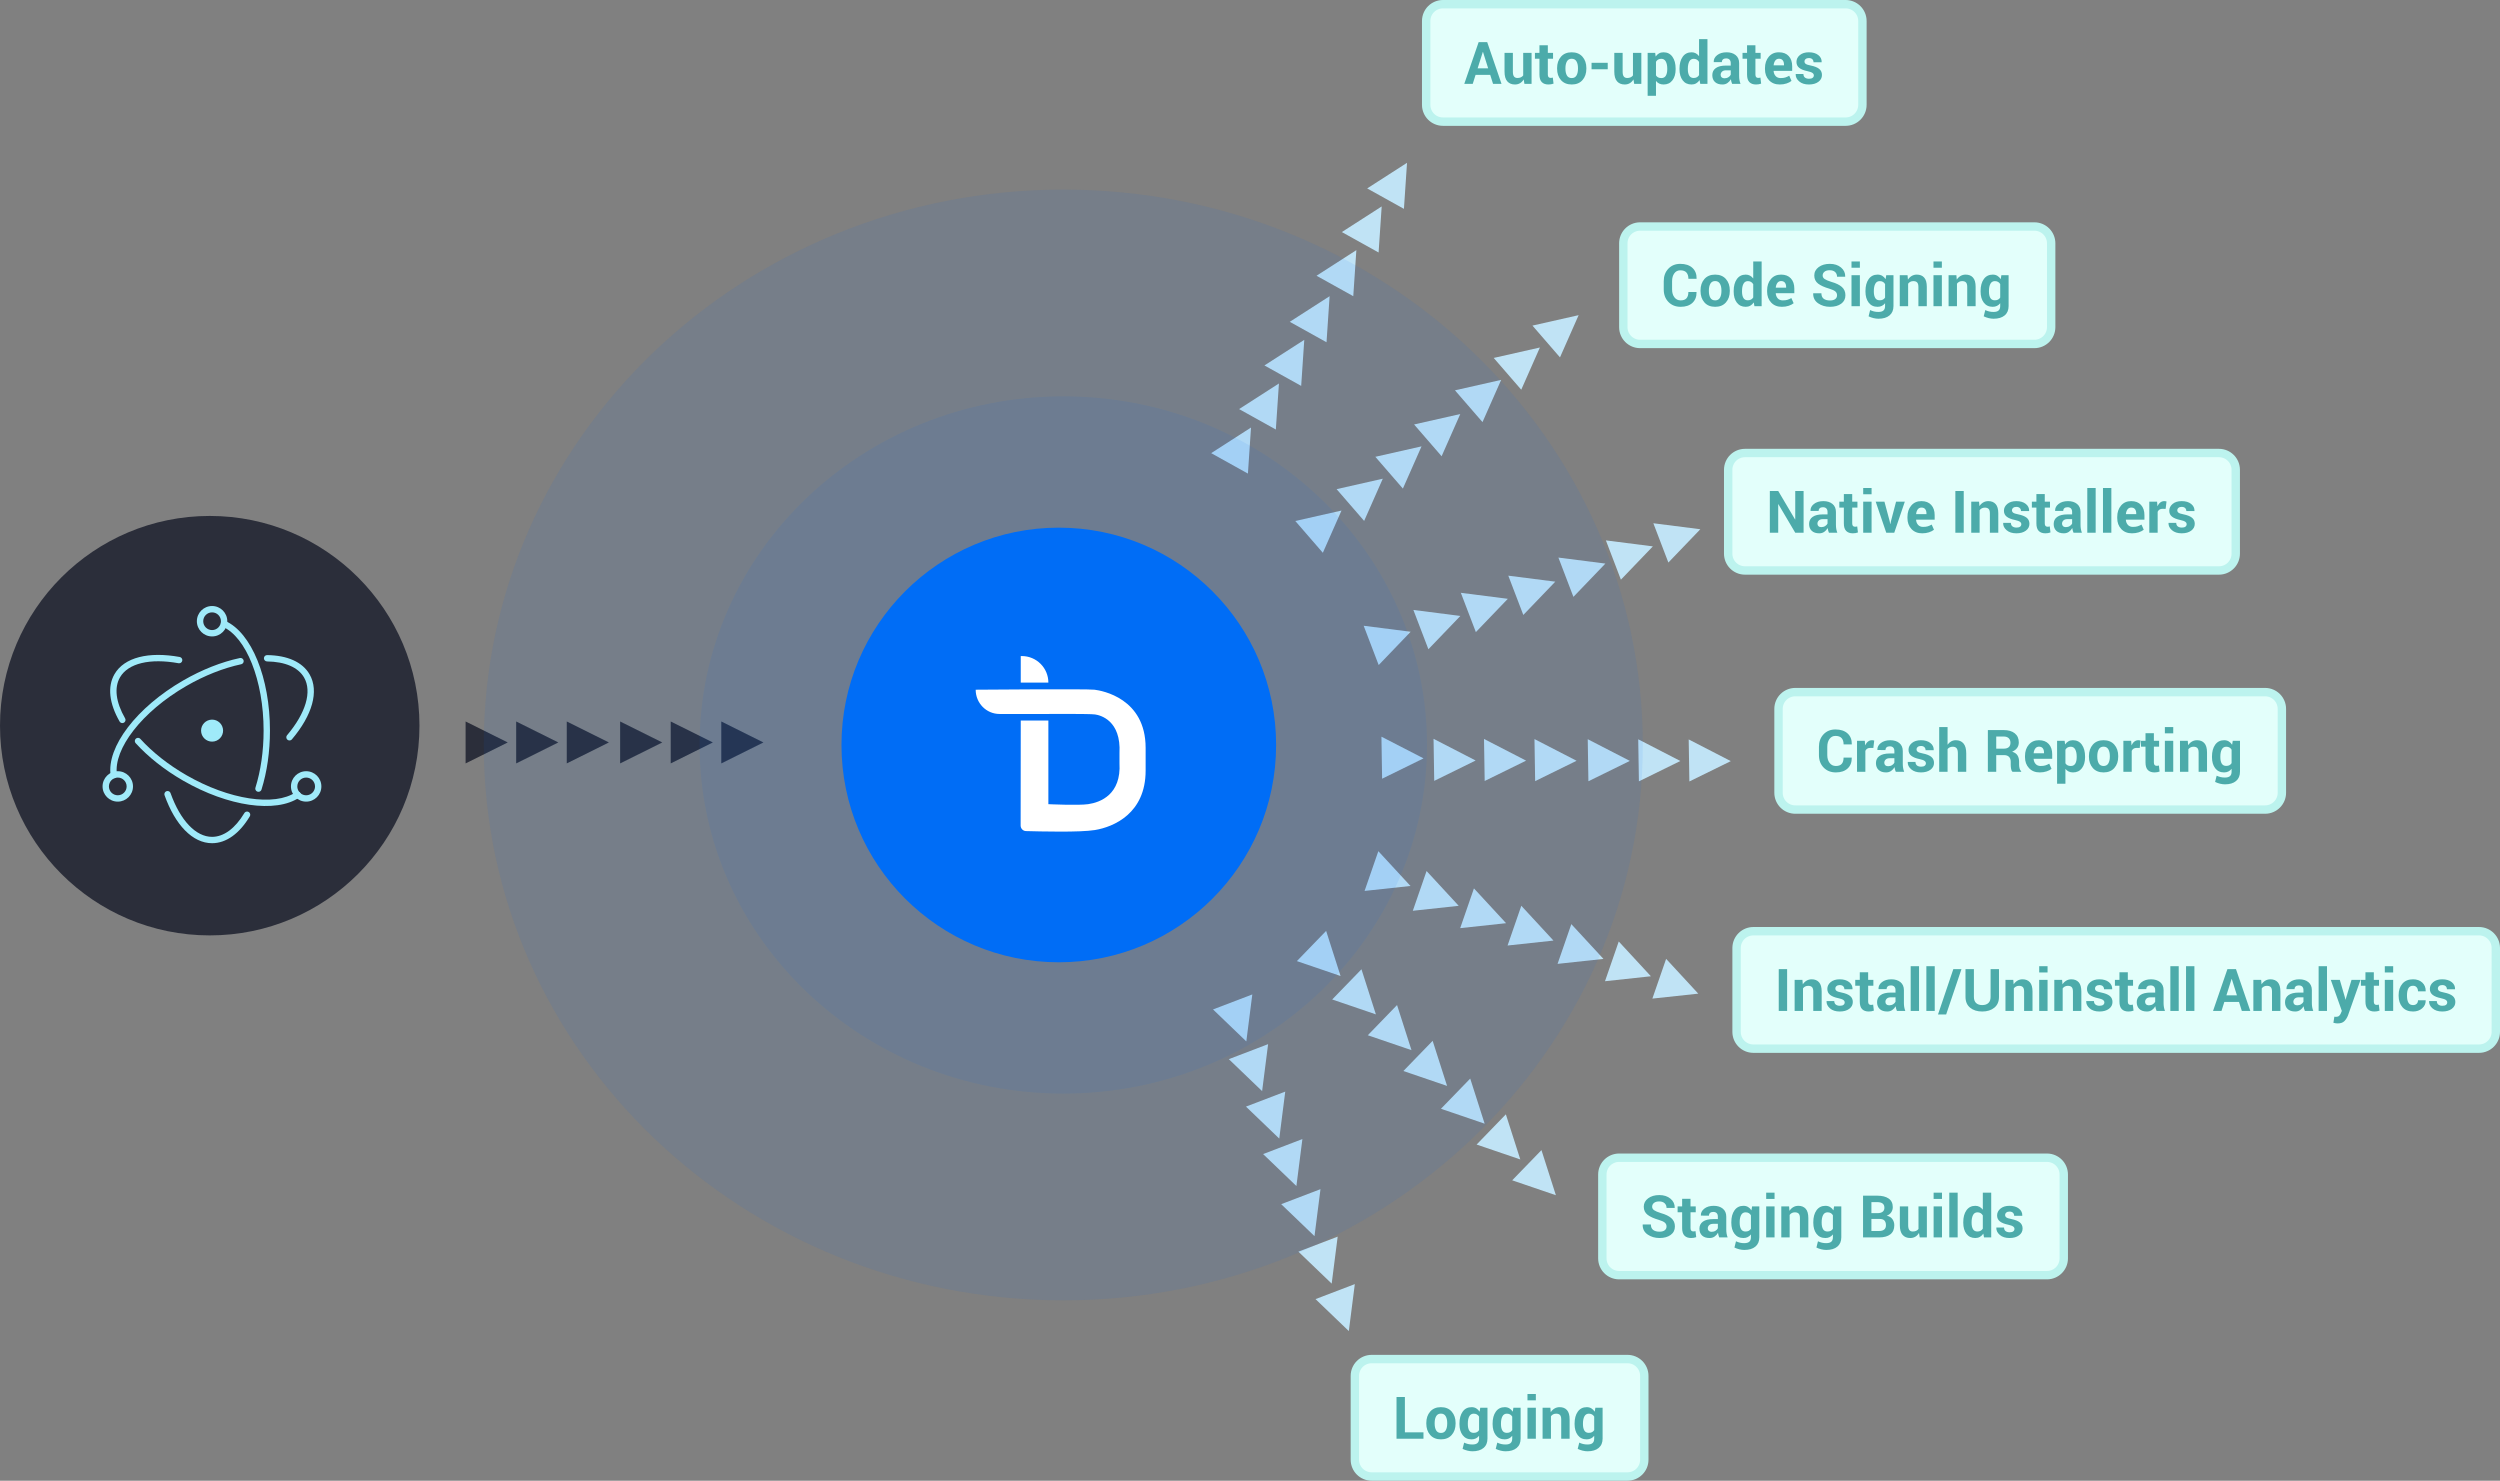 <svg width="596" height="353" viewBox="0 0 596 353" fill="none" xmlns="http://www.w3.org/2000/svg">
<rect x="0" y="0" width="596" height="353" fill="#808080" stroke="none"/>
<path d="M50 223C77.614 223 100 200.614 100 173C100 145.386 77.614 123 50 123C22.386 123 0 145.386 0 173C0 200.614 22.386 223 50 223Z" fill="#2B2E3A"/>
<path d="M42.855 156.627C35.466 155.281 29.623 156.69 27.294 160.723C25.557 163.733 26.053 167.723 28.499 171.989C28.631 172.23 28.882 172.381 29.157 172.384C29.432 172.386 29.686 172.24 29.823 172.002C29.959 171.764 29.955 171.47 29.814 171.235C27.611 167.392 27.182 163.949 28.607 161.481C30.541 158.13 35.753 156.874 42.584 158.118C42.992 158.186 43.379 157.913 43.454 157.506C43.528 157.099 43.261 156.707 42.855 156.627ZM32.342 177.173C35.33 180.457 39.212 183.537 43.639 186.092C54.358 192.281 65.769 193.935 71.394 190.101C71.622 189.95 71.752 189.688 71.734 189.415C71.715 189.142 71.55 188.9 71.302 188.782C71.055 188.665 70.763 188.69 70.54 188.849C65.506 192.281 54.666 190.709 44.397 184.78C40.102 182.301 36.343 179.318 33.463 176.153C33.281 175.952 33.005 175.863 32.74 175.92C32.474 175.978 32.26 176.173 32.178 176.432C32.096 176.69 32.158 176.973 32.342 177.173Z" fill="#9FEAF9"/>
<path d="M69.599 176.252C74.438 170.535 76.127 164.786 73.803 160.762C72.094 157.8 68.479 156.236 63.675 156.174C63.26 156.174 62.923 156.507 62.918 156.922C62.913 157.336 63.241 157.678 63.655 157.689C67.976 157.745 71.09 159.093 72.491 161.52C74.421 164.863 72.915 169.989 68.442 175.272C68.264 175.479 68.21 175.765 68.301 176.022C68.392 176.279 68.615 176.467 68.883 176.515C69.152 176.562 69.425 176.462 69.599 176.252ZM57.164 156.879C52.789 157.817 48.133 159.649 43.661 162.231C32.595 168.62 25.377 178.041 26.379 184.871C26.416 185.142 26.595 185.372 26.848 185.474C27.101 185.575 27.39 185.533 27.603 185.363C27.816 185.193 27.922 184.921 27.879 184.651C26.989 178.586 33.831 169.657 44.419 163.544C48.757 161.039 53.266 159.264 57.482 158.361C57.75 158.308 57.969 158.115 58.055 157.855C58.141 157.595 58.079 157.309 57.895 157.107C57.71 156.904 57.431 156.818 57.164 156.879Z" fill="#9FEAF9"/>
<path d="M39.237 189.607C41.767 196.671 45.906 201.02 50.56 201.02C53.954 201.02 57.094 198.707 59.543 194.633C59.688 194.401 59.696 194.109 59.564 193.869C59.433 193.629 59.183 193.479 58.909 193.475C58.636 193.472 58.382 193.616 58.245 193.852C56.044 197.513 53.34 199.505 50.56 199.505C46.694 199.505 43.003 195.625 40.664 189.096C40.577 188.836 40.356 188.643 40.087 188.592C39.817 188.541 39.541 188.64 39.364 188.851C39.188 189.061 39.14 189.35 39.238 189.607H39.237ZM62.345 188.225C63.655 184.04 64.359 179.212 64.359 174.181C64.359 161.627 59.965 150.806 53.706 148.027C53.326 147.868 52.888 148.042 52.721 148.418C52.554 148.795 52.718 149.237 53.092 149.412C58.673 151.891 62.843 162.161 62.843 174.181C62.843 179.062 62.162 183.737 60.899 187.772C60.814 188.032 60.875 188.317 61.059 188.519C61.243 188.721 61.522 188.809 61.788 188.748C62.055 188.687 62.268 188.487 62.346 188.225H62.345ZM76.617 187.483C76.617 185.48 74.993 183.856 72.99 183.856C70.987 183.856 69.363 185.48 69.363 187.483C69.363 189.486 70.987 191.109 72.99 191.109C74.993 191.109 76.617 189.486 76.617 187.483ZM75.101 187.483C75.101 188.237 74.699 188.934 74.046 189.311C73.392 189.688 72.588 189.688 71.934 189.311C71.281 188.934 70.879 188.237 70.879 187.483C70.879 186.317 71.824 185.371 72.99 185.371C74.156 185.371 75.101 186.317 75.101 187.483ZM28.078 191.109C30.081 191.109 31.705 189.486 31.705 187.483C31.705 185.48 30.081 183.856 28.078 183.856C26.075 183.856 24.451 185.48 24.451 187.483C24.451 189.486 26.075 191.109 28.078 191.109ZM28.078 189.594C26.912 189.594 25.966 188.649 25.966 187.483C25.966 186.317 26.912 185.371 28.078 185.371C29.244 185.371 30.189 186.317 30.189 187.483C30.189 188.649 29.244 189.594 28.078 189.594Z" fill="#9FEAF9"/>
<path d="M50.56 151.726C52.563 151.726 54.187 150.103 54.187 148.1C54.187 146.097 52.563 144.473 50.56 144.473C48.557 144.473 46.933 146.097 46.933 148.1C46.933 150.103 48.557 151.726 50.56 151.726ZM50.56 150.211C49.394 150.211 48.449 149.266 48.449 148.1C48.449 146.934 49.394 145.988 50.56 145.988C51.726 145.988 52.671 146.934 52.671 148.1C52.671 149.266 51.726 150.211 50.56 150.211ZM51.114 176.746C49.697 177.052 48.302 176.152 47.995 174.735C47.69 173.319 48.59 171.923 50.006 171.616C51.422 171.31 52.818 172.211 53.125 173.627C53.431 175.044 52.531 176.439 51.114 176.746Z" fill="#9FEAF9"/>
<path d="M121.047 177L111 182V172L121.047 177Z" fill="#2B2E3A"/>
<path d="M133.104 177L123.057 182V172L133.104 177Z" fill="#2B2E3A"/>
<path d="M145.16 177L135.113 182V172L145.16 177Z" fill="#2B2E3A"/>
<path d="M157.887 177L147.84 182V172L157.887 177Z" fill="#2B2E3A"/>
<path d="M169.943 177L159.896 182V172L169.943 177Z" fill="#2B2E3A"/>
<path d="M182 177L171.953 182V172L182 177Z" fill="#2B2E3A"/>
<path d="M304.898 91.42L304.161 102.401L295.399 97.526L304.898 91.42Z" fill="#C0E3F5"/>
<path d="M310.939 81.016L310.202 91.997L301.44 87.123L310.939 81.016Z" fill="#C0E3F5"/>
<path d="M316.98 70.613L316.243 81.594L307.481 76.72L316.98 70.613Z" fill="#C0E3F5"/>
<path d="M323.356 59.632L322.62 70.613L313.858 65.738L323.356 59.632Z" fill="#C0E3F5"/>
<path d="M329.394 49.217L328.657 60.197L319.895 55.323L329.394 49.217Z" fill="#C0E3F5"/>
<path d="M335.435 38.813L334.698 49.794L325.936 44.92L335.435 38.813Z" fill="#C0E3F5"/>
<path d="M298.242 101.923L297.505 112.904L288.743 108.03L298.242 101.923Z" fill="#C0E3F5"/>
<path d="M329.66 114.122L325.212 124.189L318.645 116.612L329.66 114.122Z" fill="#C0E3F5"/>
<path d="M338.895 106.412L334.447 116.479L327.88 108.902L338.895 106.412Z" fill="#C0E3F5"/>
<path d="M348.13 98.703L343.682 108.769L337.115 101.192L348.13 98.703Z" fill="#C0E3F5"/>
<path d="M357.877 90.564L353.429 100.631L346.863 93.054L357.877 90.564Z" fill="#C0E3F5"/>
<path d="M367.113 82.842L362.665 92.909L356.099 85.332L367.113 82.842Z" fill="#C0E3F5"/>
<path d="M376.348 75.133L371.9 85.199L365.333 77.622L376.348 75.133Z" fill="#C0E3F5"/>
<path d="M319.813 121.716L315.365 131.782L308.798 124.205L319.813 121.716Z" fill="#C0E3F5"/>
<path d="M348.152 146.841L340.529 154.779L336.95 145.413L348.152 146.841Z" fill="#C0E3F5"/>
<path d="M359.466 142.755L351.844 150.693L348.265 141.327L359.466 142.755Z" fill="#C0E3F5"/>
<path d="M370.781 138.668L363.158 146.606L359.579 137.24L370.781 138.668Z" fill="#C0E3F5"/>
<path d="M382.724 134.355L375.102 142.293L371.523 132.927L382.724 134.355Z" fill="#C0E3F5"/>
<path d="M394.044 130.257L386.422 138.196L382.843 128.829L394.044 130.257Z" fill="#C0E3F5"/>
<path d="M405.359 126.171L397.737 134.109L394.158 124.743L405.359 126.171Z" fill="#C0E3F5"/>
<path d="M336.301 150.609L328.678 158.547L325.099 149.181L336.301 150.609Z" fill="#C0E3F5"/>
<path d="M351.796 181.307L341.918 186.159L341.758 176.134L351.796 181.307Z" fill="#C0E3F5"/>
<path d="M363.826 181.337L353.948 186.189L353.788 176.164L363.826 181.337Z" fill="#C0E3F5"/>
<path d="M375.856 181.367L365.978 186.219L365.818 176.194L375.856 181.367Z" fill="#C0E3F5"/>
<path d="M388.554 181.399L378.676 186.251L378.516 176.226L388.554 181.399Z" fill="#C0E3F5"/>
<path d="M400.593 181.42L390.715 186.272L390.555 176.247L400.593 181.42Z" fill="#C0E3F5"/>
<path d="M412.623 181.45L402.745 186.302L402.585 176.277L412.623 181.45Z" fill="#C0E3F5"/>
<path d="M339.372 180.794L329.494 185.647L329.334 175.622L339.372 180.794Z" fill="#C0E3F5"/>
<path d="M347.757 215.946L336.815 217.128L340.094 207.652L347.757 215.946Z" fill="#C0E3F5"/>
<path d="M359.051 220.089L348.109 221.27L351.388 211.795L359.051 220.089Z" fill="#C0E3F5"/>
<path d="M370.345 224.232L359.403 225.413L362.682 215.938L370.345 224.232Z" fill="#C0E3F5"/>
<path d="M382.267 228.605L371.325 229.786L374.604 220.311L382.267 228.605Z" fill="#C0E3F5"/>
<path d="M393.572 232.742L382.631 233.923L385.909 224.448L393.572 232.742Z" fill="#C0E3F5"/>
<path d="M404.867 236.885L393.925 238.066L397.204 228.591L404.867 236.885Z" fill="#C0E3F5"/>
<path d="M336.257 211.216L325.315 212.397L328.594 202.921L336.257 211.216Z" fill="#C0E3F5"/>
<path d="M328.013 241.829L317.597 238.275L324.573 231.073L328.013 241.829Z" fill="#C0E3F5"/>
<path d="M336.498 250.357L326.082 246.803L333.058 239.601L336.498 250.357Z" fill="#C0E3F5"/>
<path d="M344.983 258.884L334.567 255.331L341.543 248.129L344.983 258.884Z" fill="#C0E3F5"/>
<path d="M353.94 267.886L343.524 264.332L350.5 257.13L353.94 267.886Z" fill="#C0E3F5"/>
<path d="M362.438 276.413L352.022 272.86L358.998 265.658L362.438 276.413Z" fill="#C0E3F5"/>
<path d="M370.923 284.941L360.507 281.387L367.483 274.186L370.923 284.941Z" fill="#C0E3F5"/>
<path d="M319.59 232.681L309.174 229.127L316.15 221.926L319.59 232.681Z" fill="#C0E3F5"/>
<path d="M300.889 260.124L292.951 252.501L302.317 248.922L300.889 260.124Z" fill="#C0E3F5"/>
<path d="M304.976 271.439L297.038 263.816L306.404 260.237L304.976 271.439Z" fill="#C0E3F5"/>
<path d="M309.062 282.753L301.124 275.131L310.49 271.552L309.062 282.753Z" fill="#C0E3F5"/>
<path d="M313.375 294.697L305.437 287.074L314.803 283.495L313.375 294.697Z" fill="#C0E3F5"/>
<path d="M317.473 306.017L309.535 298.394L318.901 294.815L317.473 306.017Z" fill="#C0E3F5"/>
<path d="M321.559 317.331L313.621 309.709L322.987 306.13L321.559 317.331Z" fill="#C0E3F5"/>
<path d="M297.122 248.273L289.183 240.651L298.549 237.072L297.122 248.273Z" fill="#C0E3F5"/>
<path d="M440 1H344C341.791 1 340 2.791 340 5V25C340 27.209 341.791 29 344 29H440C442.209 29 444 27.209 444 25V5C444 2.791 442.209 1 440 1Z" fill="#E3FFFB" stroke="#BCF3EE" stroke-width="2"/>
<path d="M355.269 17.854H351.775L351.099 20H349.082L352.507 10.047H354.551L357.962 20H355.945L355.269 17.854ZM352.268 16.288H354.776L353.546 12.378H353.505L352.268 16.288ZM363.246 18.934C363.018 19.321 362.729 19.619 362.378 19.829C362.027 20.039 361.624 20.144 361.168 20.144C360.389 20.144 359.779 19.894 359.339 19.395C358.9 18.896 358.68 18.12 358.68 17.067V12.604H360.669V17.081C360.669 17.619 360.76 18.005 360.942 18.24C361.125 18.474 361.394 18.592 361.749 18.592C362.068 18.592 362.341 18.541 362.569 18.438C362.797 18.335 362.984 18.184 363.13 17.983V12.604H365.126V20H363.424L363.246 18.934ZM369.002 10.792V12.604H370.246V14.005H369.002V17.771C369.002 18.059 369.061 18.264 369.18 18.387C369.298 18.51 369.458 18.571 369.658 18.571C369.763 18.571 369.853 18.566 369.928 18.554C370.003 18.543 370.091 18.523 370.191 18.496L370.362 19.939C370.162 20.007 369.966 20.058 369.774 20.092C369.583 20.127 369.376 20.144 369.152 20.144C368.464 20.144 367.934 19.954 367.563 19.576C367.192 19.198 367.006 18.599 367.006 17.778V14.005H365.926V12.604H367.006V10.792H369.002ZM371.21 16.233C371.21 15.13 371.518 14.227 372.133 13.523C372.748 12.819 373.6 12.467 374.689 12.467C375.783 12.467 376.64 12.818 377.26 13.52C377.88 14.221 378.189 15.126 378.189 16.233V16.377C378.189 17.489 377.881 18.395 377.263 19.094C376.646 19.794 375.792 20.144 374.703 20.144C373.609 20.144 372.754 19.794 372.136 19.094C371.519 18.395 371.21 17.489 371.21 16.377V16.233ZM373.199 16.377C373.199 17.051 373.318 17.593 373.555 18C373.792 18.408 374.174 18.612 374.703 18.612C375.218 18.612 375.595 18.407 375.834 17.997C376.074 17.587 376.193 17.047 376.193 16.377V16.233C376.193 15.577 376.073 15.042 375.831 14.627C375.59 14.212 375.209 14.005 374.689 14.005C374.174 14.005 373.797 14.213 373.558 14.63C373.319 15.047 373.199 15.582 373.199 16.233V16.377ZM383.282 16.514H379.427V14.976H383.282V16.514ZM389.414 18.934C389.186 19.321 388.897 19.619 388.546 19.829C388.195 20.039 387.792 20.144 387.336 20.144C386.557 20.144 385.947 19.894 385.507 19.395C385.068 18.896 384.848 18.12 384.848 17.067V12.604H386.837V17.081C386.837 17.619 386.928 18.005 387.11 18.24C387.293 18.474 387.562 18.592 387.917 18.592C388.236 18.592 388.509 18.541 388.737 18.438C388.965 18.335 389.152 18.184 389.298 17.983V12.604H391.294V20H389.592L389.414 18.934ZM399.47 16.507C399.47 17.601 399.217 18.48 398.711 19.145C398.205 19.811 397.499 20.144 396.592 20.144C396.204 20.144 395.86 20.072 395.56 19.928C395.259 19.785 395.001 19.574 394.787 19.296V22.844H392.798V12.604H394.596L394.712 13.479C394.931 13.155 395.194 12.905 395.501 12.73C395.809 12.555 396.168 12.467 396.578 12.467C397.494 12.467 398.205 12.825 398.711 13.54C399.217 14.255 399.47 15.197 399.47 16.363V16.507ZM397.474 16.363C397.474 15.666 397.357 15.101 397.125 14.668C396.893 14.235 396.537 14.019 396.059 14.019C395.758 14.019 395.501 14.08 395.29 14.203C395.078 14.326 394.91 14.502 394.787 14.729V17.97C394.91 18.179 395.078 18.339 395.29 18.448C395.501 18.558 395.762 18.612 396.072 18.612C396.555 18.612 396.91 18.423 397.135 18.045C397.361 17.667 397.474 17.154 397.474 16.507V16.363ZM400.393 16.363C400.393 15.197 400.644 14.255 401.148 13.54C401.652 12.825 402.361 12.467 403.277 12.467C403.646 12.467 403.979 12.546 404.275 12.706C404.572 12.866 404.831 13.093 405.055 13.39V9.336H407.058V20H405.342L405.178 19.098C404.945 19.439 404.671 19.699 404.354 19.877C404.037 20.055 403.674 20.144 403.264 20.144C402.357 20.144 401.652 19.811 401.148 19.145C400.644 18.48 400.393 17.601 400.393 16.507V16.363ZM402.382 16.507C402.382 17.154 402.491 17.663 402.71 18.035C402.929 18.406 403.284 18.592 403.776 18.592C404.063 18.592 404.314 18.534 404.528 18.418C404.743 18.301 404.918 18.131 405.055 17.908V14.757C404.918 14.524 404.744 14.343 404.532 14.213C404.32 14.084 404.073 14.019 403.79 14.019C403.302 14.019 402.946 14.235 402.72 14.668C402.495 15.101 402.382 15.666 402.382 16.363V16.507ZM412.943 20C412.87 19.831 412.808 19.654 412.755 19.467C412.703 19.28 412.665 19.088 412.643 18.893C412.438 19.253 412.167 19.551 411.833 19.788C411.498 20.025 411.098 20.144 410.633 20.144C409.858 20.144 409.261 19.944 408.842 19.545C408.423 19.147 408.213 18.603 408.213 17.915C408.213 17.19 408.492 16.629 409.05 16.23C409.609 15.831 410.423 15.632 411.494 15.632H412.608V15.044C412.608 14.688 412.515 14.413 412.328 14.217C412.141 14.021 411.866 13.923 411.501 13.923C411.177 13.923 410.928 14.002 410.752 14.159C410.577 14.316 410.489 14.534 410.489 14.812L408.562 14.805L408.555 14.764C408.523 14.139 408.794 13.6 409.368 13.147C409.942 12.694 410.697 12.467 411.631 12.467C412.515 12.467 413.233 12.691 413.784 13.14C414.336 13.589 414.611 14.228 414.611 15.058V18.113C414.611 18.46 414.638 18.785 414.69 19.091C414.742 19.396 414.826 19.699 414.939 20H412.943ZM411.118 18.667C411.469 18.667 411.781 18.58 412.055 18.407C412.328 18.234 412.513 18.034 412.608 17.806V16.76H411.494C411.07 16.76 410.749 16.866 410.53 17.078C410.312 17.29 410.202 17.546 410.202 17.847C410.202 18.093 410.284 18.291 410.448 18.441C410.612 18.592 410.836 18.667 411.118 18.667ZM418.494 10.792V12.604H419.738V14.005H418.494V17.771C418.494 18.059 418.553 18.264 418.672 18.387C418.79 18.51 418.95 18.571 419.15 18.571C419.255 18.571 419.345 18.566 419.42 18.554C419.496 18.543 419.583 18.523 419.684 18.496L419.854 19.939C419.654 20.007 419.458 20.058 419.267 20.092C419.075 20.127 418.868 20.144 418.645 20.144C417.956 20.144 417.427 19.954 417.055 19.576C416.684 19.198 416.498 18.599 416.498 17.778V14.005H415.418V12.604H416.498V10.792H418.494ZM424.284 20.144C423.218 20.144 422.366 19.802 421.728 19.118C421.09 18.435 420.771 17.566 420.771 16.514V16.24C420.771 15.142 421.072 14.237 421.676 13.526C422.28 12.815 423.09 12.462 424.106 12.467C425.104 12.467 425.879 12.768 426.431 13.369C426.982 13.971 427.258 14.784 427.258 15.81V16.896H422.842L422.828 16.938C422.865 17.425 423.028 17.826 423.317 18.141C423.606 18.455 423.999 18.612 424.496 18.612C424.938 18.612 425.305 18.568 425.597 18.479C425.888 18.39 426.207 18.25 426.554 18.059L427.094 19.289C426.793 19.535 426.399 19.739 425.911 19.901C425.424 20.063 424.881 20.144 424.284 20.144ZM424.106 14.005C423.737 14.005 423.446 14.146 423.231 14.429C423.017 14.711 422.885 15.083 422.835 15.543L422.855 15.577H425.303V15.399C425.303 14.976 425.204 14.637 425.005 14.384C424.807 14.131 424.507 14.005 424.106 14.005ZM432.419 17.963C432.419 17.744 432.313 17.555 432.101 17.395C431.889 17.236 431.496 17.095 430.922 16.972C430.047 16.794 429.387 16.531 428.943 16.182C428.499 15.834 428.276 15.358 428.276 14.757C428.276 14.119 428.544 13.578 429.08 13.133C429.615 12.689 430.332 12.467 431.229 12.467C432.173 12.467 432.924 12.688 433.482 13.13C434.04 13.572 434.308 14.13 434.285 14.805L434.271 14.846H432.344C432.344 14.55 432.249 14.308 432.06 14.121C431.871 13.934 431.594 13.841 431.229 13.841C430.906 13.841 430.652 13.919 430.467 14.077C430.283 14.234 430.19 14.431 430.19 14.668C430.19 14.896 430.287 15.083 430.481 15.229C430.675 15.374 431.068 15.504 431.66 15.618C432.572 15.8 433.248 16.068 433.69 16.421C434.132 16.775 434.354 17.261 434.354 17.881C434.354 18.546 434.069 19.09 433.499 19.511C432.929 19.933 432.177 20.144 431.243 20.144C430.259 20.144 429.481 19.894 428.909 19.395C428.337 18.896 428.064 18.328 428.092 17.689L428.105 17.648H429.931C429.944 18.045 430.074 18.332 430.32 18.51C430.566 18.688 430.888 18.776 431.284 18.776C431.653 18.776 431.935 18.703 432.128 18.558C432.322 18.412 432.419 18.213 432.419 17.963Z" fill="#4CABAA"/>
<path d="M485 54H391C388.791 54 387 55.791 387 58V78C387 80.209 388.791 82 391 82H485C487.209 82 489 80.209 489 78V58C489 55.791 487.209 54 485 54Z" fill="#E3FFFB" stroke="#BCF3EE" stroke-width="2"/>
<path d="M404.442 69.616L404.456 69.657C404.474 70.728 404.147 71.577 403.475 72.204C402.803 72.83 401.87 73.144 400.676 73.144C399.477 73.144 398.504 72.758 397.757 71.988C397.009 71.218 396.636 70.227 396.636 69.015V67.039C396.636 65.831 397 64.84 397.729 64.065C398.459 63.291 399.407 62.903 400.573 62.903C401.804 62.903 402.765 63.219 403.458 63.85C404.151 64.481 404.488 65.341 404.47 66.431L404.456 66.472H402.515C402.515 65.815 402.357 65.313 402.043 64.964C401.729 64.616 401.239 64.441 400.573 64.441C399.976 64.441 399.502 64.684 399.151 65.169C398.8 65.655 398.625 66.273 398.625 67.025V69.015C398.625 69.776 398.81 70.399 399.179 70.884C399.548 71.37 400.047 71.612 400.676 71.612C401.3 71.612 401.762 71.445 402.06 71.11C402.359 70.775 402.508 70.277 402.508 69.616H404.442ZM405.406 69.233C405.406 68.13 405.714 67.227 406.329 66.523C406.944 65.819 407.797 65.467 408.886 65.467C409.979 65.467 410.836 65.818 411.456 66.519C412.076 67.221 412.386 68.126 412.386 69.233V69.377C412.386 70.489 412.077 71.395 411.459 72.094C410.842 72.794 409.989 73.144 408.899 73.144C407.806 73.144 406.95 72.794 406.333 72.094C405.715 71.395 405.406 70.489 405.406 69.377V69.233ZM407.396 69.377C407.396 70.051 407.514 70.593 407.751 71.001C407.988 71.408 408.371 71.612 408.899 71.612C409.414 71.612 409.792 71.407 410.031 70.997C410.27 70.587 410.39 70.047 410.39 69.377V69.233C410.39 68.577 410.269 68.042 410.027 67.627C409.786 67.212 409.405 67.005 408.886 67.005C408.371 67.005 407.994 67.213 407.754 67.63C407.515 68.047 407.396 68.582 407.396 69.233V69.377ZM413.309 69.363C413.309 68.197 413.56 67.255 414.064 66.54C414.568 65.825 415.277 65.467 416.193 65.467C416.563 65.467 416.895 65.546 417.191 65.706C417.488 65.866 417.747 66.093 417.971 66.39V62.336H419.974V73H418.258L418.094 72.098C417.861 72.439 417.587 72.699 417.27 72.877C416.953 73.055 416.59 73.144 416.18 73.144C415.273 73.144 414.568 72.811 414.064 72.145C413.56 71.48 413.309 70.601 413.309 69.507V69.363ZM415.298 69.507C415.298 70.154 415.407 70.663 415.626 71.035C415.845 71.406 416.2 71.592 416.692 71.592C416.979 71.592 417.23 71.534 417.444 71.418C417.659 71.301 417.834 71.132 417.971 70.908V67.757C417.834 67.524 417.66 67.343 417.448 67.213C417.236 67.084 416.989 67.019 416.706 67.019C416.218 67.019 415.862 67.235 415.636 67.668C415.411 68.101 415.298 68.666 415.298 69.363V69.507ZM424.793 73.144C423.727 73.144 422.874 72.802 422.236 72.118C421.598 71.435 421.279 70.566 421.279 69.514V69.24C421.279 68.142 421.581 67.237 422.185 66.526C422.789 65.815 423.599 65.462 424.615 65.467C425.613 65.467 426.388 65.768 426.939 66.369C427.491 66.971 427.767 67.784 427.767 68.81V69.897H423.351L423.337 69.938C423.373 70.425 423.536 70.826 423.826 71.141C424.115 71.455 424.508 71.612 425.005 71.612C425.447 71.612 425.814 71.568 426.105 71.479C426.397 71.39 426.716 71.25 427.062 71.059L427.603 72.289C427.302 72.535 426.908 72.739 426.42 72.901C425.932 73.063 425.39 73.144 424.793 73.144ZM424.615 67.005C424.246 67.005 423.954 67.146 423.74 67.429C423.526 67.711 423.394 68.083 423.344 68.543L423.364 68.577H425.812V68.399C425.812 67.976 425.712 67.637 425.514 67.384C425.316 67.131 425.016 67.005 424.615 67.005ZM437.952 70.402C437.952 70.019 437.817 69.712 437.545 69.48C437.274 69.247 436.799 69.028 436.12 68.823C434.935 68.481 434.04 68.076 433.434 67.606C432.827 67.137 432.524 66.495 432.524 65.679C432.524 64.863 432.872 64.197 433.567 63.679C434.262 63.162 435.149 62.903 436.229 62.903C437.323 62.903 438.214 63.194 438.902 63.775C439.59 64.356 439.923 65.073 439.9 65.925L439.887 65.966H437.952C437.952 65.505 437.798 65.133 437.491 64.848C437.183 64.563 436.751 64.421 436.195 64.421C435.662 64.421 435.25 64.539 434.958 64.776C434.666 65.013 434.521 65.316 434.521 65.686C434.521 66.023 434.677 66.3 434.989 66.516C435.301 66.733 435.84 66.962 436.605 67.203C437.704 67.508 438.535 67.912 439.101 68.413C439.666 68.914 439.948 69.573 439.948 70.389C439.948 71.241 439.612 71.913 438.94 72.405C438.268 72.897 437.38 73.144 436.277 73.144C435.193 73.144 434.247 72.864 433.44 72.306C432.634 71.748 432.242 70.965 432.265 69.958L432.278 69.917H434.22C434.22 70.509 434.401 70.944 434.763 71.219C435.125 71.495 435.63 71.633 436.277 71.633C436.82 71.633 437.234 71.521 437.521 71.298C437.809 71.075 437.952 70.776 437.952 70.402ZM443.394 73H441.397V65.603H443.394V73ZM443.394 63.833H441.397V62.336H443.394V63.833ZM444.727 69.363C444.727 68.197 444.981 67.255 445.489 66.54C445.997 65.825 446.709 65.467 447.625 65.467C448.04 65.467 448.404 65.56 448.719 65.747C449.033 65.934 449.302 66.201 449.525 66.547L449.683 65.603H451.405V72.966C451.405 73.927 451.09 74.671 450.458 75.198C449.827 75.724 448.949 75.987 447.823 75.987C447.45 75.987 447.053 75.936 446.634 75.834C446.215 75.731 445.827 75.591 445.472 75.413L445.841 73.923C446.146 74.069 446.457 74.179 446.774 74.254C447.091 74.33 447.436 74.367 447.81 74.367C448.356 74.367 448.759 74.253 449.016 74.025C449.274 73.797 449.402 73.442 449.402 72.959V72.289C449.184 72.567 448.926 72.779 448.63 72.925C448.334 73.071 447.994 73.144 447.611 73.144C446.704 73.144 445.997 72.81 445.489 72.142C444.981 71.474 444.727 70.596 444.727 69.507V69.363ZM446.723 69.507C446.723 70.154 446.832 70.663 447.051 71.035C447.27 71.406 447.625 71.592 448.117 71.592C448.423 71.592 448.681 71.536 448.893 71.424C449.105 71.313 449.275 71.15 449.402 70.936V67.723C449.275 67.499 449.105 67.326 448.893 67.203C448.681 67.08 448.427 67.019 448.131 67.019C447.643 67.019 447.287 67.235 447.061 67.668C446.835 68.101 446.723 68.666 446.723 69.363V69.507ZM454.762 65.603L454.851 66.663C455.097 66.285 455.4 65.991 455.76 65.781C456.12 65.572 456.523 65.467 456.97 65.467C457.717 65.467 458.3 65.701 458.72 66.171C459.139 66.64 459.349 67.376 459.349 68.379V73H457.346V68.386C457.346 67.889 457.245 67.537 457.045 67.33C456.844 67.122 456.541 67.019 456.136 67.019C455.871 67.019 455.634 67.072 455.425 67.179C455.215 67.286 455.04 67.438 454.898 67.634V73H452.902V65.603H454.762ZM462.938 73H460.941V65.603H462.938V73ZM462.938 63.833H460.941V62.336H462.938V63.833ZM466.403 65.603L466.492 66.663C466.738 66.285 467.041 65.991 467.401 65.781C467.761 65.572 468.165 65.467 468.611 65.467C469.359 65.467 469.942 65.701 470.361 66.171C470.781 66.64 470.99 67.376 470.99 68.379V73H468.987V68.386C468.987 67.889 468.887 67.537 468.687 67.33C468.486 67.122 468.183 67.019 467.777 67.019C467.513 67.019 467.276 67.072 467.066 67.179C466.857 67.286 466.681 67.438 466.54 67.634V73H464.544V65.603H466.403ZM472.173 69.363C472.173 68.197 472.427 67.255 472.935 66.54C473.443 65.825 474.155 65.467 475.071 65.467C475.486 65.467 475.851 65.56 476.165 65.747C476.479 65.934 476.748 66.201 476.972 66.547L477.129 65.603H478.852V72.966C478.852 73.927 478.536 74.671 477.905 75.198C477.274 75.724 476.395 75.987 475.27 75.987C474.896 75.987 474.499 75.936 474.08 75.834C473.661 75.731 473.273 75.591 472.918 75.413L473.287 73.923C473.592 74.069 473.903 74.179 474.22 74.254C474.537 74.33 474.882 74.367 475.256 74.367C475.803 74.367 476.205 74.253 476.462 74.025C476.72 73.797 476.849 73.442 476.849 72.959V72.289C476.63 72.567 476.372 72.779 476.076 72.925C475.78 73.071 475.44 73.144 475.058 73.144C474.151 73.144 473.443 72.81 472.935 72.142C472.427 71.474 472.173 70.596 472.173 69.507V69.363ZM474.169 69.507C474.169 70.154 474.278 70.663 474.497 71.035C474.716 71.406 475.071 71.592 475.563 71.592C475.869 71.592 476.127 71.536 476.339 71.424C476.551 71.313 476.721 71.15 476.849 70.936V67.723C476.721 67.499 476.551 67.326 476.339 67.203C476.127 67.08 475.873 67.019 475.577 67.019C475.09 67.019 474.733 67.235 474.507 67.668C474.282 68.101 474.169 68.666 474.169 69.363V69.507Z" fill="#4CABAA"/>
<path d="M529 108H416C413.791 108 412 109.791 412 112V132C412 134.209 413.791 136 416 136H529C531.209 136 533 134.209 533 132V112C533 109.791 531.209 108 529 108Z" fill="#E3FFFB" stroke="#BCF3EE" stroke-width="2"/>
<path d="M429.976 127H427.986L423.967 120.198L423.926 120.205V127H421.93V117.047H423.926L427.945 123.842L427.986 123.835V117.047H429.976V127ZM436.019 127C435.946 126.831 435.883 126.654 435.831 126.467C435.778 126.28 435.741 126.089 435.718 125.893C435.513 126.253 435.243 126.551 434.908 126.788C434.573 127.025 434.173 127.144 433.708 127.144C432.933 127.144 432.336 126.944 431.917 126.545C431.498 126.147 431.288 125.603 431.288 124.915C431.288 124.19 431.567 123.629 432.125 123.23C432.684 122.831 433.498 122.632 434.569 122.632H435.684V122.044C435.684 121.688 435.59 121.413 435.403 121.217C435.216 121.021 434.941 120.923 434.576 120.923C434.253 120.923 434.003 121.001 433.828 121.159C433.652 121.316 433.564 121.534 433.564 121.812L431.637 121.805L431.63 121.764C431.598 121.139 431.869 120.6 432.443 120.147C433.018 119.694 433.772 119.467 434.706 119.467C435.59 119.467 436.308 119.691 436.859 120.14C437.411 120.589 437.687 121.228 437.687 122.058V125.113C437.687 125.46 437.713 125.785 437.765 126.091C437.818 126.396 437.901 126.699 438.015 127H436.019ZM434.193 125.667C434.544 125.667 434.856 125.58 435.13 125.407C435.403 125.234 435.588 125.034 435.684 124.806V123.76H434.569C434.146 123.76 433.824 123.866 433.605 124.078C433.387 124.29 433.277 124.546 433.277 124.847C433.277 125.093 433.359 125.291 433.523 125.441C433.688 125.592 433.911 125.667 434.193 125.667ZM441.569 117.792V119.604H442.813V121.005H441.569V124.771C441.569 125.059 441.629 125.264 441.747 125.387C441.866 125.51 442.025 125.571 442.226 125.571C442.33 125.571 442.42 125.566 442.496 125.554C442.571 125.543 442.659 125.523 442.759 125.496L442.93 126.938C442.729 127.007 442.533 127.058 442.342 127.092C442.15 127.126 441.943 127.144 441.72 127.144C441.032 127.144 440.502 126.954 440.13 126.576C439.759 126.198 439.573 125.599 439.573 124.778V121.005H438.493V119.604H439.573V117.792H441.569ZM446.184 127H444.188V119.604H446.184V127ZM446.184 117.833H444.188V116.336H446.184V117.833ZM450.497 124.245L450.627 124.929H450.668L450.805 124.245L452.021 119.604H454.106L451.591 127H449.684L447.168 119.604H449.253L450.497 124.245ZM458.249 127.144C457.183 127.144 456.33 126.802 455.692 126.118C455.054 125.435 454.735 124.566 454.735 123.514V123.24C454.735 122.142 455.037 121.237 455.641 120.526C456.245 119.815 457.055 119.462 458.071 119.467C459.069 119.467 459.844 119.768 460.396 120.369C460.947 120.971 461.223 121.784 461.223 122.81V123.896H456.807L456.793 123.938C456.829 124.425 456.992 124.826 457.282 125.141C457.571 125.455 457.964 125.612 458.461 125.612C458.903 125.612 459.27 125.568 459.562 125.479C459.853 125.39 460.172 125.25 460.519 125.059L461.059 126.289C460.758 126.535 460.364 126.739 459.876 126.901C459.388 127.063 458.846 127.144 458.249 127.144ZM458.071 121.005C457.702 121.005 457.41 121.146 457.196 121.429C456.982 121.711 456.85 122.083 456.8 122.543L456.82 122.577H459.268V122.399C459.268 121.976 459.168 121.637 458.97 121.384C458.772 121.131 458.472 121.005 458.071 121.005ZM468.154 127H466.158V117.047H468.154V127ZM471.805 119.604L471.894 120.663C472.14 120.285 472.443 119.991 472.803 119.781C473.163 119.572 473.566 119.467 474.013 119.467C474.76 119.467 475.343 119.701 475.763 120.171C476.182 120.64 476.392 121.376 476.392 122.379V127H474.389V122.386C474.389 121.889 474.288 121.537 474.088 121.33C473.887 121.122 473.584 121.019 473.179 121.019C472.914 121.019 472.677 121.072 472.468 121.179C472.258 121.286 472.083 121.438 471.941 121.634V127H469.945V119.604H471.805ZM481.881 124.963C481.881 124.744 481.775 124.555 481.563 124.396C481.351 124.236 480.958 124.095 480.384 123.972C479.509 123.794 478.849 123.531 478.405 123.182C477.96 122.833 477.738 122.358 477.738 121.757C477.738 121.119 478.006 120.578 478.542 120.133C479.077 119.689 479.794 119.467 480.691 119.467C481.635 119.467 482.386 119.688 482.944 120.13C483.502 120.572 483.77 121.13 483.747 121.805L483.733 121.846H481.806C481.806 121.549 481.711 121.308 481.522 121.121C481.333 120.934 481.056 120.841 480.691 120.841C480.368 120.841 480.114 120.919 479.929 121.077C479.745 121.234 479.652 121.431 479.652 121.668C479.652 121.896 479.749 122.083 479.943 122.229C480.137 122.374 480.53 122.504 481.122 122.618C482.034 122.8 482.71 123.068 483.152 123.421C483.594 123.775 483.815 124.261 483.815 124.881C483.815 125.546 483.531 126.09 482.961 126.511C482.391 126.933 481.639 127.144 480.705 127.144C479.721 127.144 478.943 126.894 478.371 126.395C477.799 125.896 477.526 125.327 477.554 124.689L477.567 124.648H479.393C479.406 125.045 479.536 125.332 479.782 125.51C480.028 125.688 480.35 125.776 480.746 125.776C481.115 125.776 481.397 125.703 481.59 125.558C481.784 125.412 481.881 125.214 481.881 124.963ZM487.473 117.792V119.604H488.717V121.005H487.473V124.771C487.473 125.059 487.532 125.264 487.65 125.387C487.769 125.51 487.928 125.571 488.129 125.571C488.234 125.571 488.324 125.566 488.399 125.554C488.474 125.543 488.562 125.523 488.662 125.496L488.833 126.938C488.632 127.007 488.437 127.058 488.245 127.092C488.054 127.126 487.846 127.144 487.623 127.144C486.935 127.144 486.405 126.954 486.034 126.576C485.662 126.198 485.477 125.599 485.477 124.778V121.005H484.396V119.604H485.477V117.792H487.473ZM494.329 127C494.256 126.831 494.194 126.654 494.141 126.467C494.089 126.28 494.051 126.089 494.028 125.893C493.823 126.253 493.553 126.551 493.218 126.788C492.883 127.025 492.483 127.144 492.019 127.144C491.244 127.144 490.647 126.944 490.228 126.545C489.808 126.147 489.599 125.603 489.599 124.915C489.599 124.19 489.878 123.629 490.436 123.23C490.994 122.831 491.809 122.632 492.88 122.632H493.994V122.044C493.994 121.688 493.901 121.413 493.714 121.217C493.527 121.021 493.251 120.923 492.887 120.923C492.563 120.923 492.314 121.001 492.138 121.159C491.963 121.316 491.875 121.534 491.875 121.812L489.947 121.805L489.94 121.764C489.909 121.139 490.18 120.6 490.754 120.147C491.328 119.694 492.082 119.467 493.017 119.467C493.901 119.467 494.618 119.691 495.17 120.14C495.721 120.589 495.997 121.228 495.997 122.058V125.113C495.997 125.46 496.023 125.785 496.076 126.091C496.128 126.396 496.211 126.699 496.325 127H494.329ZM492.504 125.667C492.855 125.667 493.167 125.58 493.44 125.407C493.714 125.234 493.898 125.034 493.994 124.806V123.76H492.88C492.456 123.76 492.135 123.866 491.916 124.078C491.697 124.29 491.588 124.546 491.588 124.847C491.588 125.093 491.67 125.291 491.834 125.441C491.998 125.592 492.221 125.667 492.504 125.667ZM499.606 127H497.61V116.336H499.606V127ZM503.346 127H501.35V116.336H503.346V127ZM508.261 127.144C507.194 127.144 506.342 126.802 505.704 126.118C505.066 125.435 504.747 124.566 504.747 123.514V123.24C504.747 122.142 505.049 121.237 505.653 120.526C506.257 119.815 507.067 119.462 508.083 119.467C509.081 119.467 509.856 119.768 510.407 120.369C510.959 120.971 511.234 121.784 511.234 122.81V123.896H506.818L506.805 123.938C506.841 124.425 507.004 124.826 507.293 125.141C507.583 125.455 507.976 125.612 508.473 125.612C508.915 125.612 509.282 125.568 509.573 125.479C509.865 125.39 510.184 125.25 510.53 125.059L511.07 126.289C510.77 126.535 510.375 126.739 509.888 126.901C509.4 127.063 508.858 127.144 508.261 127.144ZM508.083 121.005C507.714 121.005 507.422 121.146 507.208 121.429C506.994 121.711 506.862 122.083 506.812 122.543L506.832 122.577H509.279V122.399C509.279 121.976 509.18 121.637 508.982 121.384C508.784 121.131 508.484 121.005 508.083 121.005ZM516.286 121.319L515.555 121.299C515.258 121.299 515.015 121.36 514.823 121.483C514.632 121.606 514.486 121.78 514.386 122.003V127H512.396V119.604H514.249L514.338 120.697C514.511 120.31 514.736 120.008 515.011 119.792C515.287 119.575 515.605 119.467 515.965 119.467C516.065 119.467 516.157 119.475 516.242 119.491C516.326 119.507 516.411 119.526 516.498 119.549L516.286 121.319ZM521.297 124.963C521.297 124.744 521.191 124.555 520.979 124.396C520.767 124.236 520.374 124.095 519.8 123.972C518.925 123.794 518.265 123.531 517.821 123.182C517.376 122.833 517.154 122.358 517.154 121.757C517.154 121.119 517.422 120.578 517.958 120.133C518.493 119.689 519.21 119.467 520.107 119.467C521.051 119.467 521.802 119.688 522.36 120.13C522.918 120.572 523.186 121.13 523.163 121.805L523.149 121.846H521.222C521.222 121.549 521.127 121.308 520.938 121.121C520.749 120.934 520.472 120.841 520.107 120.841C519.784 120.841 519.53 120.919 519.345 121.077C519.161 121.234 519.068 121.431 519.068 121.668C519.068 121.896 519.165 122.083 519.359 122.229C519.553 122.374 519.946 122.504 520.538 122.618C521.45 122.8 522.126 123.068 522.568 123.421C523.01 123.775 523.231 124.261 523.231 124.881C523.231 125.546 522.947 126.09 522.377 126.511C521.807 126.933 521.055 127.144 520.121 127.144C519.137 127.144 518.359 126.894 517.787 126.395C517.215 125.896 516.942 125.327 516.97 124.689L516.983 124.648H518.809C518.822 125.045 518.952 125.332 519.198 125.51C519.444 125.688 519.766 125.776 520.162 125.776C520.531 125.776 520.813 125.703 521.006 125.558C521.2 125.412 521.297 125.214 521.297 124.963Z" fill="#4CABAA"/>
<path d="M540 165H428C425.791 165 424 166.791 424 169V189C424 191.209 425.791 193 428 193H540C542.209 193 544 191.209 544 189V169C544 166.791 542.209 165 540 165Z" fill="#E3FFFB" stroke="#BCF3EE" stroke-width="2"/>
<path d="M441.442 180.616L441.456 180.657C441.474 181.728 441.147 182.577 440.475 183.204C439.803 183.83 438.87 184.144 437.676 184.144C436.477 184.144 435.504 183.758 434.757 182.988C434.009 182.218 433.636 181.227 433.636 180.015V178.039C433.636 176.831 434 175.84 434.729 175.065C435.459 174.291 436.407 173.903 437.573 173.903C438.804 173.903 439.765 174.219 440.458 174.85C441.151 175.481 441.488 176.341 441.47 177.431L441.456 177.472H439.515C439.515 176.815 439.357 176.313 439.043 175.964C438.729 175.616 438.239 175.441 437.573 175.441C436.976 175.441 436.502 175.684 436.151 176.169C435.8 176.655 435.625 177.273 435.625 178.025V180.015C435.625 180.776 435.81 181.399 436.179 181.884C436.548 182.37 437.047 182.612 437.676 182.612C438.3 182.612 438.762 182.445 439.06 182.11C439.359 181.775 439.508 181.277 439.508 180.616H441.442ZM446.604 178.319L445.872 178.299C445.576 178.299 445.332 178.36 445.141 178.483C444.949 178.606 444.803 178.78 444.703 179.003V184H442.714V176.604H444.566L444.655 177.697C444.828 177.31 445.053 177.008 445.329 176.792C445.604 176.575 445.922 176.467 446.282 176.467C446.382 176.467 446.475 176.475 446.559 176.491C446.643 176.507 446.729 176.526 446.815 176.549L446.604 178.319ZM451.956 184C451.883 183.831 451.82 183.654 451.768 183.467C451.716 183.28 451.678 183.089 451.655 182.893C451.45 183.253 451.18 183.551 450.845 183.788C450.51 184.025 450.11 184.144 449.646 184.144C448.871 184.144 448.274 183.944 447.854 183.545C447.435 183.147 447.226 182.603 447.226 181.915C447.226 181.19 447.505 180.629 448.063 180.23C448.621 179.831 449.436 179.632 450.507 179.632H451.621V179.044C451.621 178.688 451.528 178.413 451.341 178.217C451.154 178.021 450.878 177.923 450.514 177.923C450.19 177.923 449.941 178.001 449.765 178.159C449.59 178.316 449.502 178.534 449.502 178.812L447.574 178.805L447.567 178.764C447.535 178.139 447.807 177.6 448.381 177.147C448.955 176.694 449.709 176.467 450.644 176.467C451.528 176.467 452.245 176.691 452.797 177.14C453.348 177.589 453.624 178.228 453.624 179.058V182.113C453.624 182.46 453.65 182.785 453.703 183.091C453.755 183.396 453.838 183.699 453.952 184H451.956ZM450.131 182.667C450.482 182.667 450.794 182.58 451.067 182.407C451.341 182.234 451.525 182.034 451.621 181.806V180.76H450.507C450.083 180.76 449.762 180.866 449.543 181.078C449.324 181.29 449.215 181.546 449.215 181.847C449.215 182.093 449.297 182.291 449.461 182.441C449.625 182.592 449.848 182.667 450.131 182.667ZM459.134 181.963C459.134 181.744 459.028 181.555 458.816 181.396C458.604 181.236 458.211 181.095 457.637 180.972C456.762 180.794 456.102 180.531 455.658 180.182C455.213 179.833 454.991 179.358 454.991 178.757C454.991 178.119 455.259 177.578 455.794 177.133C456.33 176.689 457.047 176.467 457.944 176.467C458.888 176.467 459.639 176.688 460.197 177.13C460.755 177.572 461.023 178.13 461 178.805L460.986 178.846H459.059C459.059 178.549 458.964 178.308 458.775 178.121C458.586 177.934 458.309 177.841 457.944 177.841C457.621 177.841 457.367 177.919 457.182 178.077C456.998 178.234 456.905 178.431 456.905 178.668C456.905 178.896 457.002 179.083 457.196 179.229C457.389 179.374 457.783 179.504 458.375 179.618C459.286 179.8 459.963 180.068 460.405 180.421C460.847 180.775 461.068 181.261 461.068 181.881C461.068 182.546 460.784 183.09 460.214 183.511C459.644 183.933 458.892 184.144 457.958 184.144C456.974 184.144 456.195 183.894 455.624 183.395C455.052 182.896 454.779 182.327 454.807 181.689L454.82 181.648H456.646C456.659 182.045 456.789 182.332 457.035 182.51C457.281 182.688 457.603 182.776 457.999 182.776C458.368 182.776 458.65 182.703 458.843 182.558C459.037 182.412 459.134 182.214 459.134 181.963ZM464.302 177.54C464.534 177.203 464.819 176.94 465.156 176.75C465.493 176.561 465.867 176.467 466.277 176.467C467.048 176.467 467.653 176.723 468.092 177.236C468.532 177.749 468.752 178.54 468.752 179.611V184H466.756V179.598C466.756 179.023 466.654 178.617 466.452 178.377C466.249 178.138 465.947 178.019 465.546 178.019C465.272 178.019 465.031 178.068 464.821 178.166C464.612 178.264 464.438 178.401 464.302 178.579V184H462.306V173.336H464.302V177.54ZM475.902 180.021V184H473.906V174.047H477.659C478.794 174.047 479.681 174.305 480.322 174.823C480.962 175.34 481.282 176.061 481.282 176.986C481.282 177.501 481.148 177.943 480.879 178.312C480.61 178.682 480.216 178.98 479.696 179.208C480.284 179.381 480.707 179.671 480.964 180.076C481.222 180.482 481.351 180.983 481.351 181.58V182.312C481.351 182.59 481.388 182.88 481.463 183.183C481.539 183.486 481.667 183.711 481.85 183.856V184H479.792C479.61 183.854 479.491 183.61 479.437 183.269C479.382 182.927 479.354 182.603 479.354 182.298V181.594C479.354 181.097 479.219 180.711 478.948 180.435C478.677 180.159 478.295 180.021 477.803 180.021H475.902ZM475.902 178.483H477.625C478.186 178.483 478.604 178.365 478.879 178.128C479.155 177.891 479.293 177.54 479.293 177.075C479.293 176.619 479.155 176.257 478.879 175.988C478.604 175.719 478.197 175.585 477.659 175.585H475.902V178.483ZM486.272 184.144C485.206 184.144 484.354 183.802 483.716 183.118C483.078 182.435 482.759 181.566 482.759 180.514V180.24C482.759 179.142 483.061 178.237 483.665 177.526C484.268 176.815 485.078 176.462 486.095 176.467C487.093 176.467 487.868 176.768 488.419 177.369C488.97 177.971 489.246 178.784 489.246 179.81V180.896H484.83L484.816 180.938C484.853 181.425 485.016 181.826 485.305 182.141C485.595 182.455 485.988 182.612 486.484 182.612C486.926 182.612 487.293 182.568 487.585 182.479C487.877 182.39 488.196 182.25 488.542 182.059L489.082 183.289C488.781 183.535 488.387 183.739 487.899 183.901C487.412 184.063 486.869 184.144 486.272 184.144ZM486.095 178.005C485.726 178.005 485.434 178.146 485.22 178.429C485.006 178.711 484.873 179.083 484.823 179.543L484.844 179.577H487.291V179.399C487.291 178.976 487.192 178.637 486.994 178.384C486.795 178.131 486.496 178.005 486.095 178.005ZM497.08 180.507C497.08 181.601 496.827 182.48 496.321 183.146C495.815 183.811 495.109 184.144 494.202 184.144C493.815 184.144 493.471 184.072 493.17 183.928C492.869 183.785 492.612 183.574 492.397 183.296V186.844H490.408V176.604H492.206L492.322 177.479C492.541 177.155 492.804 176.905 493.112 176.73C493.419 176.555 493.778 176.467 494.188 176.467C495.104 176.467 495.815 176.825 496.321 177.54C496.827 178.256 497.08 179.197 497.08 180.363V180.507ZM495.084 180.363C495.084 179.666 494.968 179.101 494.735 178.668C494.503 178.235 494.147 178.019 493.669 178.019C493.368 178.019 493.112 178.08 492.9 178.203C492.688 178.326 492.521 178.502 492.397 178.729V181.97C492.521 182.179 492.688 182.339 492.9 182.448C493.112 182.558 493.373 182.612 493.683 182.612C494.166 182.612 494.52 182.423 494.746 182.045C494.971 181.667 495.084 181.154 495.084 180.507V180.363ZM498.003 180.233C498.003 179.131 498.311 178.227 498.926 177.523C499.541 176.819 500.393 176.467 501.482 176.467C502.576 176.467 503.433 176.818 504.053 177.52C504.673 178.221 504.982 179.126 504.982 180.233V180.377C504.982 181.489 504.674 182.395 504.056 183.094C503.439 183.794 502.585 184.144 501.496 184.144C500.402 184.144 499.547 183.794 498.929 183.094C498.312 182.395 498.003 181.489 498.003 180.377V180.233ZM499.992 180.377C499.992 181.051 500.111 181.593 500.348 182C500.585 182.408 500.967 182.612 501.496 182.612C502.011 182.612 502.388 182.407 502.627 181.997C502.867 181.587 502.986 181.047 502.986 180.377V180.233C502.986 179.577 502.866 179.042 502.624 178.627C502.382 178.212 502.002 178.005 501.482 178.005C500.967 178.005 500.59 178.213 500.351 178.63C500.112 179.047 499.992 179.582 499.992 180.233V180.377ZM510.103 178.319L509.371 178.299C509.075 178.299 508.831 178.36 508.64 178.483C508.448 178.606 508.302 178.78 508.202 179.003V184H506.213V176.604H508.065L508.154 177.697C508.327 177.31 508.552 177.008 508.828 176.792C509.103 176.575 509.421 176.467 509.781 176.467C509.882 176.467 509.974 176.475 510.058 176.491C510.142 176.507 510.228 176.526 510.314 176.549L510.103 178.319ZM513.486 174.792V176.604H514.73V178.005H513.486V181.771C513.486 182.059 513.546 182.264 513.664 182.387C513.783 182.51 513.942 182.571 514.143 182.571C514.247 182.571 514.337 182.566 514.413 182.554C514.488 182.543 514.576 182.523 514.676 182.496L514.847 183.938C514.646 184.007 514.45 184.058 514.259 184.092C514.067 184.126 513.86 184.144 513.637 184.144C512.949 184.144 512.419 183.954 512.047 183.576C511.676 183.198 511.49 182.599 511.49 181.778V178.005H510.41V176.604H511.49V174.792H513.486ZM518.101 184H516.104V176.604H518.101V184ZM518.101 174.833H516.104V173.336H518.101V174.833ZM521.566 176.604L521.655 177.663C521.901 177.285 522.204 176.991 522.564 176.781C522.924 176.572 523.328 176.467 523.774 176.467C524.522 176.467 525.105 176.701 525.524 177.171C525.944 177.64 526.153 178.376 526.153 179.379V184H524.15V179.386C524.15 178.889 524.05 178.537 523.85 178.33C523.649 178.122 523.346 178.019 522.94 178.019C522.676 178.019 522.439 178.072 522.229 178.179C522.02 178.286 521.844 178.438 521.703 178.634V184H519.707V176.604H521.566ZM527.336 180.363C527.336 179.197 527.59 178.256 528.098 177.54C528.606 176.825 529.318 176.467 530.234 176.467C530.649 176.467 531.014 176.56 531.328 176.747C531.643 176.934 531.911 177.201 532.135 177.547L532.292 176.604H534.015V183.966C534.015 184.927 533.699 185.671 533.068 186.198C532.437 186.724 531.558 186.987 530.433 186.987C530.059 186.987 529.662 186.936 529.243 186.833C528.824 186.731 528.437 186.591 528.081 186.413L528.45 184.923C528.756 185.069 529.067 185.179 529.383 185.254C529.7 185.33 530.045 185.367 530.419 185.367C530.966 185.367 531.368 185.253 531.625 185.025C531.883 184.798 532.012 184.442 532.012 183.959V183.289C531.793 183.567 531.535 183.779 531.239 183.925C530.943 184.071 530.604 184.144 530.221 184.144C529.314 184.144 528.606 183.81 528.098 183.142C527.59 182.474 527.336 181.596 527.336 180.507V180.363ZM529.332 180.507C529.332 181.154 529.441 181.663 529.66 182.035C529.879 182.406 530.234 182.592 530.727 182.592C531.032 182.592 531.291 182.536 531.502 182.424C531.714 182.313 531.884 182.15 532.012 181.936V178.723C531.884 178.499 531.714 178.326 531.502 178.203C531.291 178.08 531.036 178.019 530.74 178.019C530.253 178.019 529.896 178.235 529.67 178.668C529.445 179.101 529.332 179.666 529.332 180.363V180.507Z" fill="#4CABAA"/>
<path d="M591 222H418C415.791 222 414 223.791 414 226V246C414 248.209 415.791 250 418 250H591C593.209 250 595 248.209 595 246V226C595 223.791 593.209 222 591 222Z" fill="#E3FFFB" stroke="#BCF3EE" stroke-width="2"/>
<path d="M426.049 241H424.053V231.047H426.049V241ZM429.699 233.604L429.788 234.663C430.034 234.285 430.337 233.991 430.697 233.781C431.057 233.572 431.461 233.467 431.907 233.467C432.655 233.467 433.238 233.701 433.657 234.171C434.076 234.64 434.286 235.376 434.286 236.379V241H432.283V236.386C432.283 235.889 432.183 235.537 431.982 235.33C431.782 235.122 431.479 235.019 431.073 235.019C430.809 235.019 430.572 235.072 430.362 235.179C430.153 235.286 429.977 235.438 429.836 235.634V241H427.84V233.604H429.699ZM439.775 238.963C439.775 238.744 439.669 238.555 439.458 238.396C439.246 238.236 438.853 238.095 438.278 237.972C437.403 237.794 436.744 237.531 436.299 237.182C435.855 236.833 435.633 236.358 435.633 235.757C435.633 235.119 435.901 234.578 436.436 234.133C436.972 233.689 437.688 233.467 438.586 233.467C439.529 233.467 440.28 233.688 440.838 234.13C441.397 234.572 441.664 235.13 441.642 235.805L441.628 235.846H439.7C439.7 235.549 439.606 235.308 439.417 235.121C439.227 234.934 438.951 234.841 438.586 234.841C438.262 234.841 438.008 234.919 437.824 235.077C437.639 235.234 437.547 235.431 437.547 235.668C437.547 235.896 437.644 236.083 437.837 236.229C438.031 236.374 438.424 236.504 439.017 236.618C439.928 236.8 440.605 237.068 441.047 237.421C441.489 237.775 441.71 238.261 441.71 238.881C441.71 239.546 441.425 240.09 440.855 240.511C440.286 240.933 439.534 241.144 438.6 241.144C437.615 241.144 436.837 240.894 436.265 240.395C435.693 239.896 435.421 239.327 435.448 238.689L435.462 238.648H437.287C437.301 239.045 437.431 239.332 437.677 239.51C437.923 239.688 438.244 239.776 438.641 239.776C439.01 239.776 439.291 239.703 439.485 239.558C439.679 239.412 439.775 239.214 439.775 238.963ZM445.367 231.792V233.604H446.611V235.005H445.367V238.771C445.367 239.059 445.426 239.264 445.545 239.387C445.663 239.51 445.823 239.571 446.023 239.571C446.128 239.571 446.218 239.566 446.293 239.554C446.369 239.543 446.456 239.523 446.557 239.496L446.728 240.938C446.527 241.007 446.331 241.058 446.14 241.092C445.948 241.126 445.741 241.144 445.518 241.144C444.829 241.144 444.3 240.954 443.928 240.576C443.557 240.198 443.371 239.599 443.371 238.778V235.005H442.291V233.604H443.371V231.792H445.367ZM452.224 241C452.151 240.831 452.088 240.654 452.036 240.467C451.983 240.28 451.946 240.089 451.923 239.893C451.718 240.253 451.448 240.551 451.113 240.788C450.778 241.025 450.378 241.144 449.913 241.144C449.138 241.144 448.541 240.944 448.122 240.545C447.703 240.147 447.493 239.603 447.493 238.915C447.493 238.19 447.772 237.629 448.331 237.23C448.889 236.831 449.703 236.632 450.774 236.632H451.889V236.044C451.889 235.688 451.795 235.413 451.608 235.217C451.422 235.021 451.146 234.923 450.781 234.923C450.458 234.923 450.208 235.001 450.033 235.159C449.857 235.316 449.77 235.534 449.77 235.812L447.842 235.805L447.835 235.764C447.803 235.139 448.074 234.6 448.648 234.147C449.223 233.694 449.977 233.467 450.911 233.467C451.795 233.467 452.513 233.691 453.064 234.14C453.616 234.589 453.892 235.228 453.892 236.058V239.113C453.892 239.46 453.918 239.785 453.97 240.091C454.023 240.396 454.106 240.699 454.22 241H452.224ZM450.398 239.667C450.749 239.667 451.062 239.58 451.335 239.407C451.608 239.234 451.793 239.034 451.889 238.806V237.76H450.774C450.351 237.76 450.029 237.866 449.811 238.078C449.592 238.29 449.482 238.546 449.482 238.847C449.482 239.093 449.564 239.291 449.729 239.441C449.893 239.592 450.116 239.667 450.398 239.667ZM457.501 241H455.505V230.336H457.501V241ZM461.24 241H459.244V230.336H461.24V241ZM463.961 241.854H462.02L465.67 231.047H467.611L463.961 241.854ZM476.56 231.047V237.65C476.56 238.767 476.19 239.628 475.452 240.234C474.714 240.84 473.748 241.144 472.554 241.144C471.364 241.144 470.404 240.84 469.672 240.234C468.941 239.628 468.575 238.767 468.575 237.65V231.047H470.578V237.65C470.578 238.307 470.754 238.798 471.104 239.124C471.455 239.449 471.938 239.612 472.554 239.612C473.178 239.612 473.668 239.451 474.023 239.127C474.379 238.803 474.557 238.311 474.557 237.65V231.047H476.56ZM479.964 233.604L480.053 234.663C480.299 234.285 480.602 233.991 480.962 233.781C481.322 233.572 481.725 233.467 482.172 233.467C482.919 233.467 483.503 233.701 483.922 234.171C484.341 234.64 484.551 235.376 484.551 236.379V241H482.548V236.386C482.548 235.889 482.448 235.537 482.247 235.33C482.047 235.122 481.743 235.019 481.338 235.019C481.074 235.019 480.837 235.072 480.627 235.179C480.417 235.286 480.242 235.438 480.101 235.634V241H478.104V233.604H479.964ZM488.14 241H486.144V233.604H488.14V241ZM488.14 231.833H486.144V230.336H488.14V231.833ZM491.605 233.604L491.694 234.663C491.94 234.285 492.243 233.991 492.604 233.781C492.964 233.572 493.367 233.467 493.813 233.467C494.561 233.467 495.144 233.701 495.563 234.171C495.983 234.64 496.192 235.376 496.192 236.379V241H494.189V236.386C494.189 235.889 494.089 235.537 493.889 235.33C493.688 235.122 493.385 235.019 492.979 235.019C492.715 235.019 492.478 235.072 492.269 235.179C492.059 235.286 491.883 235.438 491.742 235.634V241H489.746V233.604H491.605ZM501.682 238.963C501.682 238.744 501.576 238.555 501.364 238.396C501.152 238.236 500.759 238.095 500.185 237.972C499.31 237.794 498.65 237.531 498.206 237.182C497.761 236.833 497.539 236.358 497.539 235.757C497.539 235.119 497.807 234.578 498.342 234.133C498.878 233.689 499.594 233.467 500.492 233.467C501.436 233.467 502.186 233.688 502.745 234.13C503.303 234.572 503.571 235.13 503.548 235.805L503.534 235.846H501.606C501.606 235.549 501.512 235.308 501.323 235.121C501.134 234.934 500.857 234.841 500.492 234.841C500.169 234.841 499.915 234.919 499.73 235.077C499.545 235.234 499.453 235.431 499.453 235.668C499.453 235.896 499.55 236.083 499.744 236.229C499.937 236.374 500.33 236.504 500.923 236.618C501.834 236.8 502.511 237.068 502.953 237.421C503.395 237.775 503.616 238.261 503.616 238.881C503.616 239.546 503.331 240.09 502.762 240.511C502.192 240.933 501.44 241.144 500.506 241.144C499.521 241.144 498.743 240.894 498.171 240.395C497.599 239.896 497.327 239.327 497.354 238.689L497.368 238.648H499.193C499.207 239.045 499.337 239.332 499.583 239.51C499.829 239.688 500.15 239.776 500.547 239.776C500.916 239.776 501.197 239.703 501.391 239.558C501.585 239.412 501.682 239.214 501.682 238.963ZM507.273 231.792V233.604H508.518V235.005H507.273V238.771C507.273 239.059 507.333 239.264 507.451 239.387C507.57 239.51 507.729 239.571 507.93 239.571C508.035 239.571 508.125 239.566 508.2 239.554C508.275 239.543 508.363 239.523 508.463 239.496L508.634 240.938C508.433 241.007 508.237 241.058 508.046 241.092C507.854 241.126 507.647 241.144 507.424 241.144C506.736 241.144 506.206 240.954 505.834 240.576C505.463 240.198 505.277 239.599 505.277 238.778V235.005H504.197V233.604H505.277V231.792H507.273ZM514.13 241C514.057 240.831 513.994 240.654 513.942 240.467C513.889 240.28 513.852 240.089 513.829 239.893C513.624 240.253 513.354 240.551 513.019 240.788C512.684 241.025 512.284 241.144 511.819 241.144C511.045 241.144 510.448 240.944 510.028 240.545C509.609 240.147 509.399 239.603 509.399 238.915C509.399 238.19 509.679 237.629 510.237 237.23C510.795 236.831 511.61 236.632 512.681 236.632H513.795V236.044C513.795 235.688 513.701 235.413 513.515 235.217C513.328 235.021 513.052 234.923 512.688 234.923C512.364 234.923 512.114 235.001 511.939 235.159C511.764 235.316 511.676 235.534 511.676 235.812L509.748 235.805L509.741 235.764C509.709 235.139 509.98 234.6 510.555 234.147C511.129 233.694 511.883 233.467 512.817 233.467C513.701 233.467 514.419 233.691 514.971 234.14C515.522 234.589 515.798 235.228 515.798 236.058V239.113C515.798 239.46 515.824 239.785 515.876 240.091C515.929 240.396 516.012 240.699 516.126 241H514.13ZM512.305 239.667C512.656 239.667 512.968 239.58 513.241 239.407C513.515 239.234 513.699 239.034 513.795 238.806V237.76H512.681C512.257 237.76 511.936 237.866 511.717 238.078C511.498 238.29 511.389 238.546 511.389 238.847C511.389 239.093 511.471 239.291 511.635 239.441C511.799 239.592 512.022 239.667 512.305 239.667ZM519.407 241H517.411V230.336H519.407V241ZM523.146 241H521.15V230.336H523.146V241ZM533.776 238.854H530.283L529.606 241H527.59L531.015 231.047H533.059L536.47 241H534.453L533.776 238.854ZM530.775 237.288H533.284L532.054 233.378H532.013L530.775 237.288ZM539.061 233.604L539.149 234.663C539.396 234.285 539.699 233.991 540.059 233.781C540.419 233.572 540.822 233.467 541.269 233.467C542.016 233.467 542.599 233.701 543.019 234.171C543.438 234.64 543.647 235.376 543.647 236.379V241H541.645V236.386C541.645 235.889 541.544 235.537 541.344 235.33C541.143 235.122 540.84 235.019 540.435 235.019C540.17 235.019 539.933 235.072 539.724 235.179C539.514 235.286 539.339 235.438 539.197 235.634V241H537.201V233.604H539.061ZM549.479 241C549.406 240.831 549.343 240.654 549.291 240.467C549.238 240.28 549.201 240.089 549.178 239.893C548.973 240.253 548.703 240.551 548.368 240.788C548.033 241.025 547.633 241.144 547.168 241.144C546.393 241.144 545.796 240.944 545.377 240.545C544.958 240.147 544.748 239.603 544.748 238.915C544.748 238.19 545.027 237.629 545.585 237.23C546.144 236.831 546.958 236.632 548.029 236.632H549.144V236.044C549.144 235.688 549.05 235.413 548.863 235.217C548.676 235.021 548.401 234.923 548.036 234.923C547.713 234.923 547.463 235.001 547.288 235.159C547.112 235.316 547.024 235.534 547.024 235.812L545.097 235.805L545.09 235.764C545.058 235.139 545.329 234.6 545.903 234.147C546.478 233.694 547.232 233.467 548.166 233.467C549.05 233.467 549.768 233.691 550.319 234.14C550.871 234.589 551.146 235.228 551.146 236.058V239.113C551.146 239.46 551.173 239.785 551.225 240.091C551.278 240.396 551.361 240.699 551.475 241H549.479ZM547.653 239.667C548.004 239.667 548.316 239.58 548.59 239.407C548.863 239.234 549.048 239.034 549.144 238.806V237.76H548.029C547.605 237.76 547.284 237.866 547.065 238.078C546.847 238.29 546.737 238.546 546.737 238.847C546.737 239.093 546.819 239.291 546.983 239.441C547.147 239.592 547.371 239.667 547.653 239.667ZM554.756 241H552.76V230.336H554.756V241ZM559.062 237.896L559.145 238.307H559.186L560.601 233.604H562.747L559.746 242.107C559.536 242.636 559.252 243.082 558.892 243.444C558.532 243.806 557.992 243.987 557.271 243.987C557.103 243.987 556.947 243.974 556.803 243.946C556.66 243.919 556.485 243.88 556.28 243.83L556.513 242.374C556.572 242.383 556.636 242.392 556.704 242.401C556.772 242.41 556.834 242.415 556.889 242.415C557.217 242.415 557.47 242.334 557.647 242.172C557.825 242.011 557.962 241.809 558.058 241.567L558.29 240.993L555.665 233.604H557.812L559.062 237.896ZM565.919 231.792V233.604H567.163V235.005H565.919V238.771C565.919 239.059 565.978 239.264 566.097 239.387C566.215 239.51 566.375 239.571 566.575 239.571C566.68 239.571 566.77 239.566 566.845 239.554C566.92 239.543 567.008 239.523 567.108 239.496L567.279 240.938C567.079 241.007 566.883 241.058 566.691 241.092C566.5 241.126 566.293 241.144 566.069 241.144C565.381 241.144 564.851 240.954 564.48 240.576C564.109 240.198 563.923 239.599 563.923 238.778V235.005H562.843V233.604H563.923V231.792H565.919ZM570.533 241H568.537V233.604H570.533V241ZM570.533 231.833H568.537V230.336H570.533V231.833ZM575.277 239.612C575.633 239.612 575.918 239.509 576.132 239.301C576.346 239.094 576.453 238.817 576.453 238.471H578.265L578.285 238.512C578.303 239.259 578.022 239.885 577.441 240.388C576.86 240.892 576.139 241.144 575.277 241.144C574.174 241.144 573.325 240.795 572.728 240.098C572.131 239.4 571.832 238.505 571.832 237.411V237.206C571.832 236.117 572.129 235.221 572.724 234.52C573.319 233.818 574.168 233.467 575.271 233.467C576.182 233.467 576.917 233.727 577.475 234.246C578.033 234.766 578.303 235.449 578.285 236.297L578.271 236.338H576.453C576.453 235.955 576.348 235.637 576.139 235.384C575.929 235.131 575.64 235.005 575.271 235.005C574.742 235.005 574.369 235.21 574.153 235.62C573.936 236.03 573.828 236.559 573.828 237.206V237.411C573.828 238.072 573.936 238.604 574.153 239.007C574.369 239.411 574.744 239.612 575.277 239.612ZM583.419 238.963C583.419 238.744 583.313 238.555 583.101 238.396C582.889 238.236 582.496 238.095 581.922 237.972C581.047 237.794 580.387 237.531 579.943 237.182C579.499 236.833 579.276 236.358 579.276 235.757C579.276 235.119 579.544 234.578 580.08 234.133C580.615 233.689 581.332 233.467 582.229 233.467C583.173 233.467 583.924 233.688 584.482 234.13C585.04 234.572 585.308 235.13 585.285 235.805L585.271 235.846H583.344C583.344 235.549 583.249 235.308 583.06 235.121C582.871 234.934 582.594 234.841 582.229 234.841C581.906 234.841 581.652 234.919 581.467 235.077C581.283 235.234 581.19 235.431 581.19 235.668C581.19 235.896 581.287 236.083 581.481 236.229C581.675 236.374 582.068 236.504 582.66 236.618C583.572 236.8 584.248 237.068 584.69 237.421C585.132 237.775 585.354 238.261 585.354 238.881C585.354 239.546 585.069 240.09 584.499 240.511C583.929 240.933 583.177 241.144 582.243 241.144C581.259 241.144 580.481 240.894 579.909 240.395C579.337 239.896 579.064 239.327 579.092 238.689L579.105 238.648H580.931C580.944 239.045 581.074 239.332 581.32 239.51C581.566 239.688 581.888 239.776 582.284 239.776C582.653 239.776 582.935 239.703 583.128 239.558C583.322 239.412 583.419 239.214 583.419 238.963Z" fill="#4CABAA"/>
<path d="M488 276H386C383.791 276 382 277.791 382 280V300C382 302.209 383.791 304 386 304H488C490.209 304 492 302.209 492 300V280C492 277.791 490.209 276 488 276Z" fill="#E3FFFB" stroke="#BCF3EE" stroke-width="2"/>
<path d="M397.303 292.402C397.303 292.02 397.167 291.712 396.896 291.479C396.625 291.247 396.15 291.028 395.471 290.823C394.286 290.481 393.39 290.076 392.784 289.606C392.178 289.137 391.875 288.494 391.875 287.679C391.875 286.863 392.222 286.196 392.917 285.679C393.612 285.162 394.5 284.903 395.58 284.903C396.674 284.903 397.565 285.194 398.253 285.775C398.941 286.356 399.274 287.073 399.251 287.925L399.237 287.966H397.303C397.303 287.506 397.149 287.133 396.841 286.848C396.534 286.563 396.102 286.421 395.546 286.421C395.013 286.421 394.6 286.539 394.309 286.776C394.017 287.013 393.871 287.316 393.871 287.686C393.871 288.023 394.027 288.3 394.339 288.516C394.651 288.733 395.19 288.962 395.956 289.203C397.054 289.508 397.886 289.912 398.451 290.413C399.016 290.914 399.299 291.573 399.299 292.389C399.299 293.241 398.963 293.913 398.29 294.405C397.618 294.897 396.731 295.144 395.628 295.144C394.543 295.144 393.598 294.864 392.791 294.306C391.984 293.748 391.592 292.965 391.615 291.958L391.629 291.917H393.57C393.57 292.509 393.751 292.944 394.114 293.219C394.476 293.495 394.981 293.633 395.628 293.633C396.17 293.633 396.585 293.521 396.872 293.298C397.159 293.075 397.303 292.776 397.303 292.402ZM403.018 285.792V287.604H404.262V289.005H403.018V292.771C403.018 293.059 403.077 293.264 403.195 293.387C403.314 293.51 403.473 293.571 403.674 293.571C403.779 293.571 403.869 293.566 403.944 293.554C404.019 293.543 404.107 293.523 404.207 293.496L404.378 294.938C404.177 295.007 403.981 295.058 403.79 295.092C403.599 295.126 403.391 295.144 403.168 295.144C402.48 295.144 401.95 294.954 401.579 294.576C401.207 294.198 401.021 293.599 401.021 292.778V289.005H399.941V287.604H401.021V285.792H403.018ZM409.874 295C409.801 294.831 409.738 294.654 409.686 294.467C409.634 294.28 409.596 294.089 409.573 293.893C409.368 294.253 409.098 294.551 408.763 294.788C408.428 295.025 408.028 295.144 407.563 295.144C406.789 295.144 406.192 294.944 405.772 294.545C405.353 294.147 405.144 293.603 405.144 292.915C405.144 292.19 405.423 291.629 405.981 291.23C406.539 290.831 407.354 290.632 408.425 290.632H409.539V290.044C409.539 289.688 409.446 289.413 409.259 289.217C409.072 289.021 408.796 288.923 408.432 288.923C408.108 288.923 407.859 289.001 407.683 289.159C407.508 289.316 407.42 289.534 407.42 289.812L405.492 289.805L405.485 289.764C405.453 289.139 405.725 288.6 406.299 288.147C406.873 287.694 407.627 287.467 408.561 287.467C409.446 287.467 410.163 287.691 410.715 288.14C411.266 288.589 411.542 289.228 411.542 290.058V293.113C411.542 293.46 411.568 293.785 411.621 294.091C411.673 294.396 411.756 294.699 411.87 295H409.874ZM408.049 293.667C408.4 293.667 408.712 293.58 408.985 293.407C409.259 293.234 409.443 293.034 409.539 292.806V291.76H408.425C408.001 291.76 407.68 291.866 407.461 292.078C407.242 292.29 407.133 292.546 407.133 292.847C407.133 293.093 407.215 293.291 407.379 293.441C407.543 293.592 407.766 293.667 408.049 293.667ZM412.745 291.363C412.745 290.197 412.999 289.256 413.507 288.54C414.015 287.825 414.727 287.467 415.644 287.467C416.058 287.467 416.423 287.56 416.737 287.747C417.052 287.934 417.321 288.201 417.544 288.547L417.701 287.604H419.424V294.966C419.424 295.927 419.108 296.671 418.477 297.198C417.846 297.724 416.967 297.987 415.842 297.987C415.468 297.987 415.072 297.936 414.652 297.833C414.233 297.731 413.846 297.591 413.49 297.413L413.859 295.923C414.165 296.069 414.476 296.179 414.792 296.254C415.109 296.33 415.454 296.367 415.828 296.367C416.375 296.367 416.777 296.253 417.035 296.025C417.292 295.798 417.421 295.442 417.421 294.959V294.289C417.202 294.567 416.945 294.779 416.648 294.925C416.352 295.071 416.013 295.144 415.63 295.144C414.723 295.144 414.015 294.81 413.507 294.142C412.999 293.474 412.745 292.596 412.745 291.507V291.363ZM414.741 291.507C414.741 292.154 414.851 292.663 415.069 293.035C415.288 293.406 415.644 293.592 416.136 293.592C416.441 293.592 416.7 293.536 416.912 293.424C417.123 293.313 417.293 293.15 417.421 292.936V289.723C417.293 289.499 417.123 289.326 416.912 289.203C416.7 289.08 416.446 289.019 416.149 289.019C415.662 289.019 415.305 289.235 415.08 289.668C414.854 290.101 414.741 290.666 414.741 291.363V291.507ZM423.054 295H421.058V287.604H423.054V295ZM423.054 285.833H421.058V284.336H423.054V285.833ZM426.519 287.604L426.608 288.663C426.854 288.285 427.158 287.991 427.518 287.781C427.878 287.572 428.281 287.467 428.728 287.467C429.475 287.467 430.058 287.701 430.478 288.171C430.897 288.64 431.106 289.376 431.106 290.379V295H429.103V290.386C429.103 289.889 429.003 289.537 428.803 289.33C428.602 289.122 428.299 289.019 427.894 289.019C427.629 289.019 427.392 289.072 427.183 289.179C426.973 289.286 426.797 289.438 426.656 289.634V295H424.66V287.604H426.519ZM432.289 291.363C432.289 290.197 432.543 289.256 433.051 288.54C433.559 287.825 434.271 287.467 435.187 287.467C435.602 287.467 435.967 287.56 436.281 287.747C436.596 287.934 436.865 288.201 437.088 288.547L437.245 287.604H438.968V294.966C438.968 295.927 438.652 296.671 438.021 297.198C437.39 297.724 436.511 297.987 435.386 297.987C435.012 297.987 434.616 297.936 434.196 297.833C433.777 297.731 433.39 297.591 433.034 297.413L433.403 295.923C433.709 296.069 434.02 296.179 434.336 296.254C434.653 296.33 434.998 296.367 435.372 296.367C435.919 296.367 436.321 296.253 436.579 296.025C436.836 295.798 436.965 295.442 436.965 294.959V294.289C436.746 294.567 436.489 294.779 436.192 294.925C435.896 295.071 435.557 295.144 435.174 295.144C434.267 295.144 433.559 294.81 433.051 294.142C432.543 293.474 432.289 292.596 432.289 291.507V291.363ZM434.285 291.507C434.285 292.154 434.394 292.663 434.613 293.035C434.832 293.406 435.187 293.592 435.68 293.592C435.985 293.592 436.244 293.536 436.456 293.424C436.667 293.313 436.837 293.15 436.965 292.936V289.723C436.837 289.499 436.667 289.326 436.456 289.203C436.244 289.08 435.99 289.019 435.693 289.019C435.206 289.019 434.849 289.235 434.623 289.668C434.398 290.101 434.285 290.666 434.285 291.363V291.507ZM444.149 295V285.047H447.513C448.684 285.047 449.598 285.275 450.254 285.73C450.91 286.186 451.238 286.868 451.238 287.774C451.238 288.235 451.116 288.646 450.873 289.008C450.629 289.371 450.274 289.643 449.81 289.825C450.407 289.953 450.854 290.226 451.153 290.646C451.451 291.065 451.601 291.55 451.601 292.102C451.601 293.054 451.286 293.775 450.657 294.265C450.028 294.755 449.137 295 447.984 295H444.149ZM446.145 290.598V293.469H447.984C448.513 293.469 448.916 293.354 449.194 293.124C449.472 292.893 449.611 292.553 449.611 292.102C449.611 291.614 449.493 291.241 449.256 290.984C449.019 290.726 448.645 290.598 448.135 290.598H446.145ZM446.145 289.217H447.581C448.114 289.217 448.524 289.107 448.811 288.889C449.099 288.67 449.242 288.351 449.242 287.932C449.242 287.471 449.097 287.132 448.808 286.913C448.519 286.694 448.087 286.585 447.513 286.585H446.145V289.217ZM457.486 293.934C457.258 294.321 456.969 294.619 456.618 294.829C456.267 295.039 455.864 295.144 455.408 295.144C454.629 295.144 454.019 294.894 453.58 294.395C453.14 293.896 452.92 293.12 452.92 292.067V287.604H454.909V292.081C454.909 292.619 455 293.005 455.183 293.24C455.365 293.474 455.634 293.592 455.989 293.592C456.308 293.592 456.582 293.541 456.81 293.438C457.037 293.335 457.224 293.184 457.37 292.983V287.604H459.366V295H457.664L457.486 293.934ZM462.969 295H460.973V287.604H462.969V295ZM462.969 285.833H460.973V284.336H462.969V285.833ZM466.708 295H464.712V284.336H466.708V295ZM468.041 291.363C468.041 290.197 468.293 289.256 468.796 288.54C469.3 287.825 470.01 287.467 470.926 287.467C471.295 287.467 471.628 287.547 471.924 287.706C472.22 287.866 472.48 288.093 472.703 288.39V284.336H474.706V295H472.99L472.826 294.098C472.594 294.439 472.319 294.699 472.002 294.877C471.686 295.055 471.322 295.144 470.912 295.144C470.005 295.144 469.3 294.811 468.796 294.146C468.293 293.48 468.041 292.601 468.041 291.507V291.363ZM470.03 291.507C470.03 292.154 470.14 292.663 470.358 293.035C470.577 293.406 470.933 293.592 471.425 293.592C471.712 293.592 471.963 293.534 472.177 293.417C472.391 293.301 472.566 293.132 472.703 292.908V289.757C472.566 289.524 472.392 289.343 472.18 289.213C471.968 289.083 471.721 289.019 471.438 289.019C470.951 289.019 470.594 289.235 470.369 289.668C470.143 290.101 470.03 290.666 470.03 291.363V291.507ZM480.25 292.963C480.25 292.744 480.144 292.555 479.932 292.396C479.72 292.236 479.327 292.095 478.753 291.972C477.878 291.794 477.218 291.531 476.774 291.182C476.33 290.833 476.107 290.358 476.107 289.757C476.107 289.119 476.375 288.578 476.911 288.133C477.446 287.689 478.163 287.467 479.061 287.467C480.004 287.467 480.755 287.688 481.313 288.13C481.871 288.572 482.139 289.13 482.116 289.805L482.103 289.846H480.175C480.175 289.549 480.08 289.308 479.891 289.121C479.702 288.934 479.425 288.841 479.061 288.841C478.737 288.841 478.483 288.919 478.298 289.077C478.114 289.234 478.021 289.431 478.021 289.668C478.021 289.896 478.118 290.083 478.312 290.229C478.506 290.374 478.899 290.504 479.491 290.618C480.403 290.8 481.079 291.068 481.521 291.421C481.964 291.775 482.185 292.261 482.185 292.881C482.185 293.546 481.9 294.09 481.33 294.511C480.76 294.933 480.008 295.144 479.074 295.144C478.09 295.144 477.312 294.894 476.74 294.395C476.168 293.896 475.895 293.327 475.923 292.689L475.936 292.648H477.762C477.775 293.045 477.905 293.332 478.151 293.51C478.397 293.688 478.719 293.776 479.115 293.776C479.484 293.776 479.766 293.703 479.959 293.558C480.153 293.412 480.25 293.214 480.25 292.963Z" fill="#4CABAA"/>
<path d="M388 324H327C324.791 324 323 325.791 323 328V348C323 350.209 324.791 352 327 352H388C390.209 352 392 350.209 392 348V328C392 325.791 390.209 324 388 324Z" fill="#E3FFFB" stroke="#BCF3EE" stroke-width="2"/>
<path d="M334.926 341.469H339.355V343H332.93V333.047H334.926V341.469ZM340.032 339.233C340.032 338.131 340.34 337.227 340.955 336.523C341.57 335.819 342.423 335.467 343.512 335.467C344.605 335.467 345.462 335.818 346.082 336.52C346.702 337.221 347.012 338.126 347.012 339.233V339.377C347.012 340.489 346.703 341.395 346.085 342.094C345.468 342.794 344.615 343.144 343.525 343.144C342.432 343.144 341.576 342.794 340.958 342.094C340.341 341.395 340.032 340.489 340.032 339.377V339.233ZM342.021 339.377C342.021 340.051 342.14 340.593 342.377 341C342.614 341.408 342.997 341.612 343.525 341.612C344.04 341.612 344.417 341.407 344.657 340.997C344.896 340.587 345.016 340.047 345.016 339.377V339.233C345.016 338.577 344.895 338.042 344.653 337.627C344.412 337.212 344.031 337.005 343.512 337.005C342.997 337.005 342.62 337.213 342.38 337.63C342.141 338.047 342.021 338.582 342.021 339.233V339.377ZM347.935 339.363C347.935 338.197 348.189 337.256 348.697 336.54C349.205 335.825 349.917 335.467 350.833 335.467C351.248 335.467 351.612 335.56 351.927 335.747C352.241 335.934 352.51 336.201 352.733 336.547L352.891 335.604H354.613V342.966C354.613 343.927 354.298 344.671 353.667 345.198C353.035 345.724 352.157 345.987 351.031 345.987C350.658 345.987 350.261 345.936 349.842 345.833C349.423 345.731 349.035 345.591 348.68 345.413L349.049 343.923C349.354 344.069 349.665 344.179 349.982 344.254C350.299 344.33 350.644 344.367 351.018 344.367C351.564 344.367 351.967 344.253 352.224 344.025C352.482 343.798 352.61 343.442 352.61 342.959V342.289C352.392 342.567 352.134 342.779 351.838 342.925C351.542 343.071 351.202 343.144 350.819 343.144C349.912 343.144 349.205 342.81 348.697 342.142C348.189 341.474 347.935 340.596 347.935 339.507V339.363ZM349.931 339.507C349.931 340.154 350.04 340.663 350.259 341.035C350.478 341.406 350.833 341.592 351.325 341.592C351.631 341.592 351.889 341.536 352.101 341.424C352.313 341.313 352.483 341.15 352.61 340.936V337.723C352.483 337.499 352.313 337.326 352.101 337.203C351.889 337.08 351.635 337.019 351.339 337.019C350.851 337.019 350.495 337.235 350.269 337.668C350.043 338.101 349.931 338.666 349.931 339.363V339.507ZM355.837 339.363C355.837 338.197 356.091 337.256 356.599 336.54C357.107 335.825 357.819 335.467 358.735 335.467C359.15 335.467 359.515 335.56 359.829 335.747C360.144 335.934 360.412 336.201 360.636 336.547L360.793 335.604H362.516V342.966C362.516 343.927 362.2 344.671 361.569 345.198C360.938 345.724 360.059 345.987 358.934 345.987C358.56 345.987 358.163 345.936 357.744 345.833C357.325 345.731 356.938 345.591 356.582 345.413L356.951 343.923C357.257 344.069 357.568 344.179 357.884 344.254C358.201 344.33 358.546 344.367 358.92 344.367C359.467 344.367 359.869 344.253 360.126 344.025C360.384 343.798 360.513 343.442 360.513 342.959V342.289C360.294 342.567 360.036 342.779 359.74 342.925C359.444 343.071 359.104 343.144 358.722 343.144C357.815 343.144 357.107 342.81 356.599 342.142C356.091 341.474 355.837 340.596 355.837 339.507V339.363ZM357.833 339.507C357.833 340.154 357.942 340.663 358.161 341.035C358.38 341.406 358.735 341.592 359.228 341.592C359.533 341.592 359.792 341.536 360.003 341.424C360.215 341.313 360.385 341.15 360.513 340.936V337.723C360.385 337.499 360.215 337.326 360.003 337.203C359.792 337.08 359.537 337.019 359.241 337.019C358.754 337.019 358.397 337.235 358.171 337.668C357.946 338.101 357.833 338.666 357.833 339.363V339.507ZM366.146 343H364.149V335.604H366.146V343ZM366.146 333.833H364.149V332.336H366.146V333.833ZM369.611 335.604L369.7 336.663C369.946 336.285 370.249 335.991 370.609 335.781C370.969 335.572 371.373 335.467 371.819 335.467C372.567 335.467 373.15 335.701 373.569 336.171C373.989 336.64 374.198 337.376 374.198 338.379V343H372.195V338.386C372.195 337.889 372.095 337.537 371.895 337.33C371.694 337.122 371.391 337.019 370.985 337.019C370.721 337.019 370.484 337.072 370.274 337.179C370.065 337.286 369.889 337.438 369.748 337.634V343H367.752V335.604H369.611ZM375.381 339.363C375.381 338.197 375.635 337.256 376.143 336.54C376.651 335.825 377.363 335.467 378.279 335.467C378.694 335.467 379.059 335.56 379.373 335.747C379.688 335.934 379.956 336.201 380.18 336.547L380.337 335.604H382.06V342.966C382.06 343.927 381.744 344.671 381.113 345.198C380.482 345.724 379.603 345.987 378.478 345.987C378.104 345.987 377.707 345.936 377.288 345.833C376.869 345.731 376.481 345.591 376.126 345.413L376.495 343.923C376.8 344.069 377.111 344.179 377.428 344.254C377.745 344.33 378.09 344.367 378.464 344.367C379.011 344.367 379.413 344.253 379.67 344.025C379.928 343.798 380.057 343.442 380.057 342.959V342.289C379.838 342.567 379.58 342.779 379.284 342.925C378.988 343.071 378.648 343.144 378.266 343.144C377.359 343.144 376.651 342.81 376.143 342.142C375.635 341.474 375.381 340.596 375.381 339.507V339.363ZM377.377 339.507C377.377 340.154 377.486 340.663 377.705 341.035C377.924 341.406 378.279 341.592 378.771 341.592C379.077 341.592 379.335 341.536 379.547 341.424C379.759 341.313 379.929 341.15 380.057 340.936V337.723C379.929 337.499 379.759 337.326 379.547 337.203C379.335 337.08 379.081 337.019 378.785 337.019C378.298 337.019 377.941 337.235 377.715 337.668C377.49 338.101 377.377 338.666 377.377 339.363V339.507Z" fill="#4CABAA"/>
<path opacity="0.08" d="M253.489 310C329.791 310 391.646 250.722 391.646 177.6C391.646 104.478 329.791 45.2 253.489 45.2C177.188 45.2 115.333 104.478 115.333 177.6C115.333 250.722 177.188 310 253.489 310Z" fill="#006DF6"/>
<path opacity="0.08" d="M253.489 260.71C301.377 260.71 340.197 223.5 340.197 177.6C340.197 131.7 301.377 94.49 253.489 94.49C205.602 94.49 166.782 131.7 166.782 177.6C166.782 223.5 205.602 260.71 253.489 260.71Z" fill="#006DF6"/>
<path d="M252.418 229.409C281.031 229.409 304.226 206.214 304.226 177.6C304.226 148.987 281.031 125.791 252.418 125.791C223.805 125.791 200.609 148.987 200.609 177.6C200.609 206.214 223.805 229.409 252.418 229.409Z" fill="#006DF6"/>
<g clip-path="url(#clip0)">
<path d="M249.932 162.735H243.347V156.403H243.601C247.097 156.403 249.932 159.238 249.932 162.735Z" fill="white"/>
<path fill-rule="evenodd" clip-rule="evenodd" d="M238.283 170.21H243.347H249.932C249.932 170.21 259.739 170.142 261.048 170.323C262.358 170.504 267.306 171.769 266.884 179.562V181.911C267.328 189.388 262.38 191.285 259.406 191.715C257.077 192.053 249.932 191.715 249.932 191.715V171.77H243.347L243.32 196.797C243.32 197.52 243.874 198.107 244.584 198.13C248.024 198.22 257.476 198.469 261.026 197.881C265.531 197.136 273.119 193.906 273.119 183.718V178.297C273.119 166.46 262.735 164.653 260.937 164.427C259.14 164.201 232.603 164.427 232.603 164.427C232.603 167.635 235.154 170.21 238.283 170.21Z" fill="white"/>
</g>
<defs>
<clipPath id="clip0">
<rect x="231.833" y="156.301" width="41.168" height="42.454" fill="white"/>
</clipPath>
</defs>
</svg>
